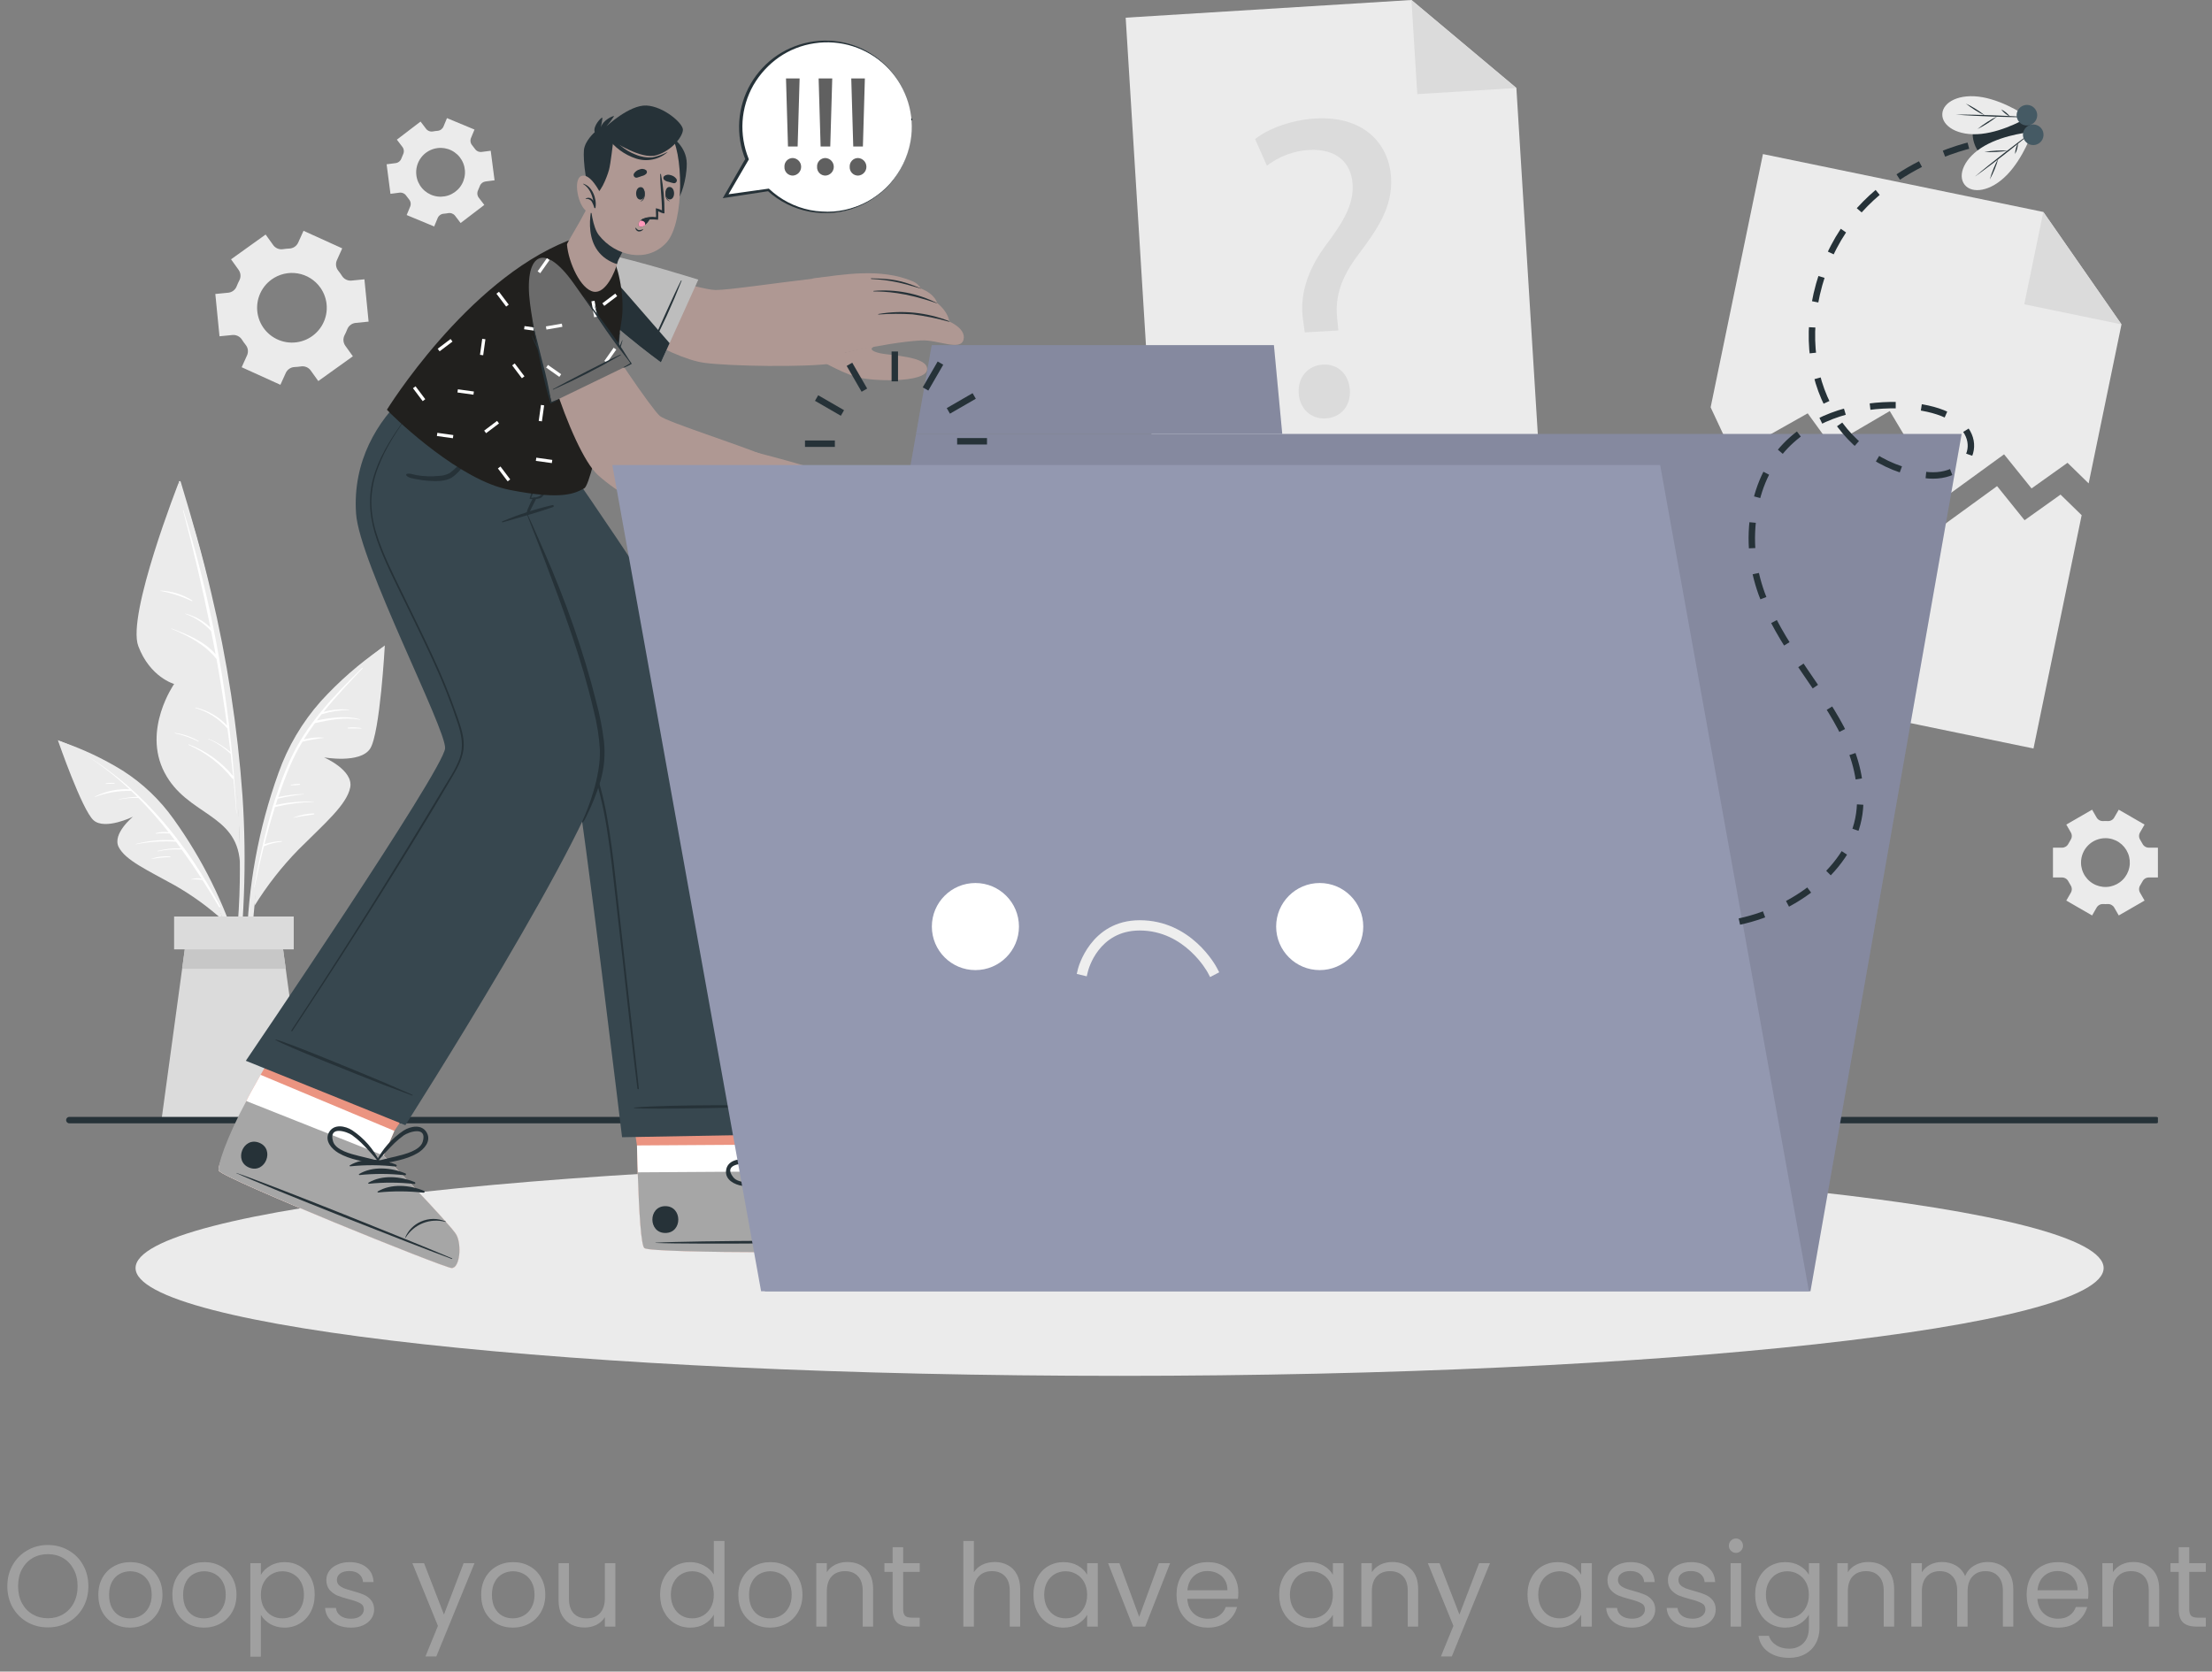 <svg width="344" height="260" viewBox="0 0 344 260" fill="none" xmlns="http://www.w3.org/2000/svg">
<rect x="0" y="0" width="344" height="260" fill="#808080" stroke="none"/>
<g clip-path="url(#clip0_183_649)">
<path d="M329.925 50.455L324.817 75.189L321.532 71.983L315.937 75.971L311.664 70.666L302.076 77.634L293.887 63.934L284.749 69.288L281.126 64.291L269.523 70.828L266.031 63.357L274.164 23.964L317.767 32.967L329.925 50.455Z" fill="#EBEBEB"/>
<path d="M317.768 32.964L329.925 50.452L314.803 47.329L317.768 32.964Z" fill="#DBDBDB"/>
<path d="M323.73 80.132L316.24 116.421L257.51 104.298L264.944 68.298L268.436 75.77L280.039 69.232L283.662 74.229L292.801 68.882L300.989 82.581L310.577 75.611L314.851 80.917L320.445 76.929L323.73 80.132Z" fill="#EBEBEB"/>
<path d="M239.669 75.88L179.815 79.584L175.061 2.75L219.502 0L235.82 13.687L239.669 75.88Z" fill="#EBEBEB"/>
<path d="M219.502 0L235.821 13.687L220.408 14.64L219.502 0Z" fill="#DBDBDB"/>
<path d="M202.91 51.697L202.679 49.964C202.075 46.371 203.059 42.354 206.18 38.151C208.994 34.434 210.521 31.73 210.353 28.718C210.162 25.302 207.892 23.148 203.671 23.317C201.258 23.443 198.941 24.299 197.026 25.772L195.184 21.644C197.303 19.914 201.058 18.63 204.606 18.431C212.304 18 216.051 22.558 216.336 27.645C216.591 32.197 214.231 35.619 211.232 39.615C208.482 43.261 207.575 46.266 207.967 49.669L208.132 51.405L202.91 51.697ZM201.963 61.15C201.824 58.674 203.4 56.84 205.743 56.709C208.086 56.577 209.79 58.228 209.928 60.705C210.059 63.047 208.621 64.941 206.145 65.081C203.802 65.209 202.094 63.491 201.963 61.149V61.15Z" fill="#DBDBDB"/>
<path d="M53.222 38.629L47.202 35.899L46.367 37.744C46.245 38.008 46.052 38.234 45.81 38.396C45.567 38.557 45.285 38.648 44.994 38.659C44.664 38.673 44.335 38.705 44.009 38.755C43.722 38.801 43.428 38.767 43.16 38.655C42.891 38.544 42.659 38.361 42.489 38.125L41.309 36.48L35.931 40.333L37.11 41.979C37.278 42.216 37.377 42.495 37.396 42.785C37.415 43.075 37.353 43.364 37.217 43.621C37.065 43.914 36.928 44.215 36.809 44.522C36.705 44.795 36.528 45.033 36.298 45.21C36.067 45.388 35.791 45.498 35.502 45.528L33.486 45.726L34.136 52.307L36.157 52.106C36.448 52.08 36.739 52.136 37 52.266C37.261 52.396 37.48 52.596 37.634 52.843C37.721 52.98 37.812 53.114 37.907 53.247C38.002 53.379 38.1 53.509 38.2 53.635C38.385 53.859 38.503 54.129 38.542 54.416C38.582 54.704 38.541 54.996 38.425 55.262L37.584 57.12L43.606 59.851L44.445 58.003C44.567 57.738 44.76 57.513 45.003 57.351C45.245 57.19 45.528 57.099 45.819 57.09C46.148 57.075 46.475 57.044 46.8 56.995C47.087 56.949 47.38 56.983 47.649 57.095C47.917 57.206 48.149 57.389 48.319 57.624L49.499 59.27L54.877 55.418L53.697 53.771C53.53 53.534 53.431 53.255 53.412 52.966C53.393 52.676 53.455 52.387 53.59 52.13C53.742 51.838 53.877 51.538 53.996 51.232C54.099 50.959 54.276 50.721 54.507 50.543C54.738 50.365 55.013 50.255 55.303 50.225L57.323 50.025L56.673 43.443L54.653 43.643C54.363 43.668 54.073 43.613 53.813 43.483C53.553 43.353 53.335 43.154 53.182 42.907C53.093 42.77 53.002 42.635 52.906 42.501C52.81 42.367 52.712 42.237 52.612 42.112C52.427 41.887 52.308 41.615 52.269 41.327C52.229 41.038 52.27 40.744 52.388 40.477L53.222 38.629ZM49.807 44.718C50.43 45.589 50.782 46.626 50.816 47.697C50.85 48.767 50.567 49.825 50 50.734C49.434 51.644 48.611 52.365 47.635 52.807C46.658 53.248 45.573 53.391 44.516 53.215C43.459 53.04 42.477 52.556 41.696 51.823C40.914 51.09 40.367 50.142 40.125 49.098C39.882 48.055 39.954 46.962 40.332 45.96C40.71 44.957 41.377 44.089 42.248 43.466C42.826 43.051 43.481 42.755 44.173 42.593C44.866 42.432 45.584 42.409 46.286 42.525C46.988 42.641 47.66 42.895 48.264 43.271C48.868 43.647 49.392 44.139 49.806 44.718H49.807Z" fill="#EBEBEB"/>
<path d="M325.354 125.94L321.341 128.256L322.05 129.483C322.152 129.661 322.202 129.862 322.195 130.066C322.188 130.27 322.124 130.468 322.011 130.638C321.885 130.832 321.769 131.033 321.665 131.239C321.574 131.421 321.434 131.574 321.261 131.682C321.088 131.789 320.889 131.847 320.686 131.848H319.268V136.483H320.686C320.889 136.484 321.088 136.542 321.261 136.649C321.434 136.756 321.574 136.91 321.665 137.092C321.769 137.298 321.885 137.498 322.011 137.692C322.124 137.862 322.188 138.06 322.195 138.264C322.202 138.468 322.152 138.67 322.05 138.847L321.341 140.075L325.354 142.39L326.064 141.156C326.168 140.981 326.319 140.837 326.499 140.742C326.68 140.647 326.883 140.603 327.087 140.617C327.2 140.623 327.314 140.626 327.428 140.625C327.541 140.625 327.656 140.625 327.768 140.617C327.971 140.603 328.173 140.646 328.353 140.741C328.533 140.836 328.683 140.978 328.787 141.153L329.501 142.39L333.514 140.075L332.804 138.843C332.703 138.666 332.653 138.464 332.661 138.26C332.668 138.056 332.731 137.858 332.845 137.688C332.97 137.495 333.086 137.296 333.191 137.091C333.282 136.909 333.421 136.756 333.594 136.648C333.767 136.541 333.966 136.483 334.169 136.482H335.588V131.847H334.168C333.965 131.846 333.766 131.789 333.593 131.681C333.42 131.574 333.281 131.421 333.189 131.239C333.085 131.034 332.97 130.835 332.844 130.642C332.73 130.472 332.667 130.274 332.659 130.07C332.652 129.866 332.702 129.664 332.803 129.487L333.513 128.255L329.5 125.939L328.789 127.171C328.686 127.347 328.535 127.49 328.356 127.584C328.176 127.679 327.973 127.722 327.77 127.709C327.657 127.703 327.542 127.7 327.427 127.7C327.311 127.7 327.199 127.703 327.086 127.709C326.882 127.722 326.679 127.679 326.498 127.584C326.317 127.489 326.167 127.346 326.063 127.17L325.354 125.94ZM327.428 130.37C328.178 130.37 328.912 130.593 329.536 131.011C330.16 131.428 330.646 132.021 330.933 132.715C331.219 133.408 331.294 134.171 331.147 134.907C331.001 135.643 330.639 136.319 330.108 136.85C329.577 137.38 328.9 137.741 328.164 137.888C327.428 138.034 326.665 137.958 325.972 137.671C325.278 137.383 324.686 136.896 324.269 136.272C323.852 135.648 323.63 134.914 323.631 134.163C323.63 133.665 323.729 133.171 323.92 132.711C324.11 132.25 324.39 131.832 324.743 131.48C325.095 131.127 325.514 130.848 325.975 130.658C326.436 130.467 326.929 130.37 327.428 130.37V130.37Z" fill="#EBEBEB"/>
<path d="M65.401 18.908L61.718 21.722L62.58 22.849C62.703 23.012 62.779 23.205 62.798 23.408C62.818 23.611 62.78 23.816 62.691 23.999C62.59 24.208 62.501 24.421 62.424 24.64C62.357 24.832 62.239 25.002 62.081 25.131C61.924 25.26 61.733 25.343 61.532 25.37L60.125 25.553L60.723 30.149L62.13 29.966C62.332 29.941 62.537 29.973 62.723 30.058C62.908 30.142 63.066 30.277 63.179 30.446C63.31 30.637 63.45 30.821 63.6 30.997C63.734 31.151 63.823 31.339 63.856 31.54C63.889 31.741 63.866 31.948 63.788 32.137L63.243 33.447L67.521 35.225L68.067 33.909C68.147 33.722 68.278 33.56 68.445 33.442C68.611 33.325 68.807 33.256 69.011 33.243C69.123 33.234 69.237 33.222 69.35 33.207C69.464 33.192 69.576 33.174 69.687 33.154C69.886 33.114 70.093 33.131 70.283 33.201C70.473 33.272 70.641 33.394 70.766 33.554L71.634 34.688L75.317 31.874L74.453 30.744C74.33 30.581 74.255 30.387 74.237 30.184C74.218 29.981 74.256 29.777 74.346 29.594C74.447 29.386 74.536 29.174 74.613 28.957C74.68 28.765 74.799 28.595 74.957 28.466C75.114 28.337 75.304 28.255 75.505 28.227L76.912 28.044L76.314 23.448L74.907 23.631C74.705 23.656 74.501 23.625 74.315 23.541C74.13 23.457 73.972 23.323 73.858 23.154C73.728 22.964 73.588 22.782 73.438 22.607C73.303 22.453 73.213 22.265 73.18 22.063C73.146 21.861 73.168 21.654 73.246 21.465L73.791 20.151L69.513 18.373L68.967 19.686C68.886 19.873 68.756 20.034 68.59 20.152C68.424 20.269 68.228 20.338 68.025 20.351C67.912 20.36 67.798 20.372 67.684 20.387C67.57 20.402 67.458 20.419 67.346 20.44C67.146 20.48 66.939 20.463 66.747 20.392C66.556 20.321 66.388 20.198 66.263 20.038L65.401 18.908ZM68.028 23.034C68.773 22.937 69.529 23.063 70.202 23.397C70.875 23.73 71.433 24.255 71.808 24.906C72.182 25.557 72.354 26.304 72.304 27.053C72.253 27.802 71.982 28.52 71.523 29.114C71.065 29.709 70.441 30.154 69.73 30.394C69.018 30.634 68.252 30.658 67.527 30.462C66.802 30.266 66.152 29.86 65.658 29.295C65.164 28.729 64.849 28.03 64.753 27.286C64.688 26.791 64.722 26.289 64.852 25.807C64.982 25.326 65.205 24.875 65.51 24.48C65.814 24.085 66.193 23.754 66.626 23.506C67.058 23.258 67.535 23.097 68.03 23.034H68.028Z" fill="#EBEBEB"/>
<path d="M37.926 139.32C38.129 134.155 38.058 128.982 37.713 123.824C36.95 113.187 35.325 102.629 32.856 92.255C31.503 86.412 29.836 80.669 28.099 74.931C28.046 74.759 27.77 74.807 27.818 74.988C33.189 95.212 37.596 116.082 37.292 137.11C37.207 142.994 36.526 148.773 35.968 154.619C35.953 154.776 36.21 154.838 36.246 154.677C37.358 149.672 37.718 144.429 37.926 139.32Z" fill="#EBEBEB"/>
<path d="M27.821 74.988C27.821 74.988 19.685 95.642 21.506 100.495C23.328 105.348 27.082 106.385 27.082 106.385C27.082 106.385 22.104 113.493 25.583 120.159C29.062 126.826 36.791 126.51 37.305 134.069C37.306 134.069 37.737 102.464 27.821 74.988Z" fill="#EBEBEB"/>
<path d="M36.421 121.019C36.431 120.984 36.428 120.946 36.413 120.912C35.344 106.811 32.697 92.875 28.522 79.364C28.51 79.324 28.444 79.337 28.456 79.378C30.067 85.42 31.491 91.494 32.725 97.601C31.633 96.565 30.297 95.82 28.841 95.435C28.836 95.433 28.83 95.433 28.825 95.436C28.819 95.438 28.815 95.443 28.813 95.448C28.811 95.454 28.811 95.46 28.814 95.465C28.817 95.47 28.821 95.475 28.826 95.477C30.357 96.039 31.731 96.958 32.837 98.156C33.075 99.353 33.306 100.551 33.531 101.75C31.712 99.718 29.19 98.707 26.667 97.751C26.661 97.75 26.654 97.751 26.649 97.755C26.643 97.758 26.639 97.763 26.637 97.77C26.634 97.776 26.634 97.782 26.636 97.789C26.638 97.795 26.642 97.8 26.648 97.804C29.275 98.874 31.893 100.253 33.673 102.517C34.294 105.944 34.839 109.383 35.308 112.834C33.993 111.457 32.308 110.491 30.455 110.053C30.399 110.039 30.367 110.123 30.425 110.14C32.336 110.691 34.046 111.786 35.346 113.292C35.355 113.301 35.365 113.308 35.376 113.315C35.539 114.528 35.692 115.743 35.836 116.96C34.819 116.1 33.671 115.407 32.435 114.909C32.402 114.895 32.382 114.947 32.417 114.962C33.676 115.508 34.829 116.271 35.823 117.216C35.837 117.23 35.852 117.228 35.867 117.234C36.002 118.391 36.137 119.547 36.254 120.706C34.421 118.492 32.042 116.793 29.353 115.779C29.299 115.758 29.272 115.84 29.323 115.862C31.98 117.032 34.313 118.828 36.125 121.095C36.144 121.121 36.171 121.141 36.202 121.15C36.233 121.16 36.266 121.159 36.296 121.149C36.472 122.926 36.627 124.706 36.76 126.489C36.76 126.513 36.802 126.516 36.8 126.489C36.696 124.667 36.57 122.844 36.421 121.019Z" fill="white"/>
<path d="M29.884 93.382C28.411 92.466 26.728 91.941 24.995 91.859C24.954 91.855 24.951 91.912 24.991 91.921C26.664 92.232 28.29 92.763 29.825 93.499C29.894 93.529 29.945 93.424 29.884 93.382Z" fill="white"/>
<path d="M30.871 115.248C29.739 114.601 28.493 114.175 27.202 113.993C27.157 113.986 27.153 114.055 27.197 114.063C28.46 114.315 29.682 114.744 30.826 115.336C30.878 115.36 30.919 115.277 30.871 115.248Z" fill="white"/>
<path d="M59.316 100.832C55.876 103.211 52.716 105.973 49.898 109.065C46.993 112.336 44.75 116.14 43.293 120.265C40.202 128.868 38.54 137.918 38.373 147.057C38.269 152.118 38.756 157.174 39.824 162.122C39.831 162.16 39.852 162.193 39.884 162.214C39.915 162.235 39.954 162.243 39.991 162.236C40.028 162.229 40.061 162.208 40.083 162.176C40.104 162.145 40.112 162.106 40.105 162.069C38.778 153.337 38.828 144.451 40.253 135.734C41.652 127.19 43.846 117.895 49.278 110.952C52.235 107.171 55.922 104.197 59.567 101.122C59.758 100.956 59.513 100.693 59.316 100.832Z" fill="#EBEBEB"/>
<path d="M39.57 140.903C41.529 137.734 43.831 134.791 46.435 132.128C50.506 128.058 53.934 125.166 54.463 122.474C54.992 119.783 50.386 117.801 50.386 117.801C50.386 117.801 56.019 118.812 57.56 116.448C59.101 114.085 59.845 100.392 59.845 100.392C59.845 100.392 49.598 107.709 44.823 117.965C40.047 128.221 39.57 140.903 39.57 140.903Z" fill="#EBEBEB"/>
<path d="M56.3 103.902C51.988 108.137 47.648 112.65 45.109 118.214C44.242 120.136 43.486 122.106 42.846 124.115C42.846 124.118 42.846 124.121 42.842 124.124C42.712 124.529 42.579 124.933 42.456 125.34C42.444 125.36 42.436 125.383 42.435 125.406C41.229 129.565 40.258 133.788 39.524 138.055C39.519 138.082 39.56 138.096 39.566 138.068C40.007 135.934 40.494 133.775 41.038 131.624C41.059 131.624 41.08 131.62 41.099 131.612C41.955 131.246 42.862 131.016 43.789 130.929C43.85 130.924 43.845 130.817 43.783 130.822C42.878 130.864 41.984 131.027 41.123 131.307C41.619 129.369 42.159 127.434 42.766 125.528C44.757 125.046 46.795 124.78 48.843 124.733C48.864 124.733 48.868 124.702 48.846 124.701C46.84 124.608 44.831 124.778 42.869 125.208C42.976 124.881 43.083 124.556 43.194 124.23C44.526 123.912 45.877 123.683 47.238 123.545C47.263 123.542 47.261 123.501 47.238 123.501C45.906 123.526 44.579 123.687 43.278 123.981C43.836 122.332 44.439 120.706 45.107 119.121C45.661 117.825 46.308 116.57 47.041 115.366C48.121 115.097 49.217 114.901 50.322 114.779C50.354 114.776 50.35 114.726 50.319 114.726C49.287 114.646 48.249 114.749 47.252 115.029C47.791 114.158 48.358 113.306 48.964 112.479C51.262 111.971 53.592 111.498 55.942 111.94C55.983 111.947 55.995 111.879 55.957 111.868C53.72 111.281 51.498 111.62 49.272 112.06C49.515 111.737 49.763 111.419 50.014 111.099C51.406 110.67 52.852 110.443 54.308 110.425C54.314 110.424 54.319 110.422 54.324 110.418C54.328 110.414 54.33 110.409 54.331 110.403C54.331 110.397 54.33 110.391 54.326 110.386C54.323 110.382 54.318 110.378 54.312 110.377C52.967 110.254 51.611 110.374 50.309 110.733C52.21 108.372 54.308 106.155 56.383 103.963C56.477 103.861 56.402 103.802 56.3 103.902Z" fill="white"/>
<path d="M56.185 113.236C55.511 113.138 54.828 113.114 54.148 113.165C54.131 113.168 54.116 113.178 54.105 113.192C54.094 113.206 54.089 113.223 54.09 113.24C54.091 113.258 54.098 113.274 54.11 113.287C54.122 113.3 54.138 113.308 54.155 113.31C54.83 113.33 55.504 113.279 56.179 113.316C56.189 113.316 56.199 113.312 56.206 113.305C56.214 113.299 56.219 113.289 56.219 113.279C56.22 113.269 56.217 113.259 56.211 113.251C56.205 113.243 56.196 113.237 56.185 113.236Z" fill="white"/>
<path d="M48.808 126.52C47.726 126.545 46.657 126.76 45.65 127.154C45.625 127.163 45.639 127.208 45.665 127.199C46.708 126.951 47.763 126.85 48.813 126.676C48.832 126.672 48.848 126.662 48.86 126.648C48.872 126.633 48.878 126.615 48.877 126.596C48.877 126.577 48.869 126.559 48.857 126.545C48.844 126.532 48.827 126.523 48.808 126.52Z" fill="white"/>
<path d="M46.597 121.931C46.148 121.926 45.699 121.966 45.257 122.052C45.247 122.054 45.239 122.059 45.233 122.067C45.227 122.074 45.224 122.084 45.225 122.094C45.225 122.103 45.229 122.112 45.236 122.119C45.242 122.126 45.252 122.131 45.261 122.132C45.71 122.156 46.16 122.135 46.604 122.069C46.621 122.066 46.636 122.056 46.646 122.043C46.656 122.03 46.662 122.013 46.661 121.997C46.66 121.98 46.653 121.964 46.642 121.952C46.63 121.94 46.614 121.932 46.597 121.931Z" fill="white"/>
<path d="M9.529 115.362C12.863 116.492 16.058 117.996 19.053 119.845C22.161 121.821 24.856 124.381 26.988 127.384C31.478 133.63 34.914 140.569 37.162 147.926C38.416 151.998 39.191 156.203 39.47 160.454C39.472 160.486 39.462 160.517 39.442 160.54C39.421 160.564 39.392 160.579 39.361 160.582C39.33 160.585 39.298 160.576 39.274 160.556C39.249 160.536 39.234 160.507 39.23 160.476C38.286 153.103 36.192 145.923 33.024 139.198C29.917 132.607 25.992 125.592 19.992 121.228C16.725 118.852 13.054 117.297 9.393 115.651C9.202 115.567 9.338 115.296 9.529 115.362Z" fill="#EBEBEB"/>
<path d="M34.772 143.225C32.454 141.114 29.911 139.266 27.188 137.712C22.953 135.36 19.511 133.812 18.46 131.756C17.41 129.7 20.68 127.031 20.68 127.031C20.68 127.031 16.357 129.152 14.561 127.595C12.765 126.038 9 115.129 9 115.129C9 115.129 18.984 118.682 25.219 125.878C31.453 133.074 34.772 143.225 34.772 143.225Z" fill="#EBEBEB"/>
<path d="M34.252 140.977C29.258 131.604 22.595 123.125 13.464 117.528C13.463 117.528 13.463 117.528 13.462 117.528C13.461 117.528 13.46 117.529 13.46 117.529C13.459 117.53 13.459 117.531 13.459 117.532C13.459 117.533 13.459 117.533 13.46 117.534C15.844 119.067 18.081 120.818 20.143 122.764C18.285 122.664 16.433 123.054 14.775 123.897C14.771 123.899 14.768 123.902 14.765 123.905C14.762 123.908 14.76 123.911 14.759 123.915C14.758 123.919 14.757 123.923 14.757 123.927C14.758 123.931 14.759 123.935 14.761 123.939C14.762 123.943 14.765 123.946 14.768 123.949C14.771 123.951 14.774 123.953 14.778 123.955C14.782 123.956 14.786 123.957 14.79 123.956C14.794 123.956 14.798 123.955 14.802 123.953C16.566 123.291 18.441 122.974 20.325 123.02C20.348 123.019 20.37 123.01 20.388 122.996C20.712 123.304 21.032 123.616 21.348 123.931C20.383 123.977 19.423 124.104 18.48 124.312C18.475 124.314 18.471 124.317 18.468 124.321C18.466 124.325 18.465 124.33 18.466 124.335C18.467 124.34 18.47 124.345 18.474 124.348C18.478 124.351 18.483 124.352 18.488 124.351C19.486 124.163 20.502 124.08 21.518 124.102C23.188 125.793 24.76 127.578 26.227 129.448C25.556 129.354 24.872 129.404 24.222 129.594C24.212 129.596 24.203 129.602 24.197 129.61C24.191 129.619 24.189 129.629 24.191 129.639C24.193 129.649 24.199 129.658 24.207 129.664C24.216 129.669 24.226 129.672 24.236 129.67C24.947 129.589 25.664 129.579 26.377 129.64C26.651 129.988 26.927 130.334 27.195 130.686C25.157 130.561 23.111 130.76 21.135 131.273C21.132 131.274 21.129 131.275 21.126 131.277C21.124 131.279 21.122 131.281 21.12 131.283C21.118 131.286 21.117 131.289 21.116 131.292C21.116 131.295 21.116 131.298 21.116 131.301C21.117 131.304 21.118 131.307 21.12 131.31C21.121 131.312 21.124 131.315 21.126 131.316C21.129 131.318 21.132 131.319 21.135 131.32C21.138 131.32 21.141 131.321 21.144 131.32C23.193 130.92 25.285 130.784 27.368 130.916C27.622 131.254 27.864 131.601 28.115 131.943C26.899 131.913 25.685 132.052 24.508 132.356C24.462 132.367 24.475 132.439 24.522 132.428C25.748 132.161 27.005 132.064 28.258 132.137C29.332 133.617 30.36 135.129 31.349 136.661C30.822 136.566 30.279 136.599 29.766 136.756C29.761 136.758 29.756 136.761 29.754 136.766C29.751 136.771 29.75 136.776 29.751 136.782C29.752 136.787 29.755 136.792 29.759 136.795C29.764 136.799 29.769 136.8 29.775 136.8C30.347 136.755 30.922 136.782 31.488 136.88C32.377 138.265 33.235 139.661 34.06 141.069C34.126 141.19 34.318 141.101 34.252 140.977Z" fill="white"/>
<path d="M26.484 133.202C25.503 133.135 24.519 133.256 23.583 133.557C23.557 133.566 23.563 133.606 23.591 133.6C24.545 133.44 25.507 133.341 26.473 133.305C26.485 133.303 26.495 133.297 26.504 133.289C26.512 133.28 26.517 133.269 26.518 133.258C26.519 133.246 26.516 133.234 26.51 133.224C26.504 133.214 26.495 133.206 26.484 133.202Z" fill="white"/>
<path d="M17.774 121.78C17.327 121.745 16.877 121.771 16.437 121.857C16.383 121.865 16.401 121.942 16.452 121.936C16.892 121.89 17.325 121.906 17.766 121.893C17.78 121.893 17.794 121.888 17.805 121.878C17.816 121.868 17.822 121.855 17.823 121.84C17.825 121.826 17.82 121.812 17.811 121.8C17.802 121.789 17.789 121.782 17.774 121.78Z" fill="white"/>
<path d="M47.649 174.222H25.111L28.325 150.682L29.146 144.646H43.614L44.435 150.682L47.649 174.222Z" fill="#DBDBDB"/>
<path d="M44.434 150.682H28.324L29.146 144.647H43.613L44.434 150.682Z" fill="#C7C7C7"/>
<path d="M45.682 142.553H27.076V147.665H45.682V142.553Z" fill="#DBDBDB"/>
<path d="M10.785 174.222H335.309" stroke="#263238" stroke-linecap="round" stroke-linejoin="round"/>
<path d="M174.114 214C258.631 214 327.146 206.493 327.146 197.232C327.146 187.971 258.631 180.463 174.114 180.463C89.597 180.463 21.082 187.971 21.082 197.232C21.082 206.493 89.597 214 174.114 214Z" fill="#EBEBEB"/>
<path d="M138.49 194.452C137.246 194.874 101.589 194.999 100.225 194.145C99.706 193.824 99.385 188.631 99.175 182.346C99.129 180.989 99.091 179.588 99.059 178.164L96.168 159.145L120.005 158.992L122.255 178.015L122.164 182.199C122.164 182.199 135.838 188.257 137.232 189.355C138.626 190.453 139.735 194.032 138.49 194.452Z" fill="#EB9481"/>
<path d="M138.489 194.453C137.245 194.874 101.588 194.999 100.224 194.145C99.594 193.75 99.25 186.168 99.059 178.164L122.254 178.015L122.163 182.199C122.163 182.199 135.837 188.257 137.231 189.355C138.625 190.453 139.734 194.032 138.489 194.453Z" fill="white"/>
<path d="M138.489 194.453C137.245 194.874 101.588 194.999 100.224 194.145C99.705 193.824 99.384 188.631 99.174 182.346L122.163 182.199C122.163 182.199 135.837 188.257 137.231 189.355C138.625 190.453 139.734 194.033 138.489 194.453Z" fill="#A6A6A6"/>
<path d="M137.973 193.028C131.996 192.903 107.873 192.959 101.954 193.289C101.906 193.289 101.906 193.325 101.954 193.327C107.878 193.581 131.998 193.327 137.973 193.126C138.1 193.122 138.099 193.031 137.973 193.028Z" fill="#263238"/>
<path d="M134.934 188.08C134.269 188.065 133.609 188.188 132.994 188.442C132.38 188.695 131.825 189.074 131.364 189.553C130.528 190.408 130.053 191.553 130.039 192.749C130.039 192.784 130.106 192.785 130.111 192.749C130.31 191.565 130.888 190.477 131.757 189.649C132.627 188.82 133.742 188.297 134.935 188.156C134.945 188.156 134.954 188.152 134.961 188.145C134.968 188.138 134.972 188.128 134.972 188.118C134.972 188.108 134.968 188.098 134.961 188.091C134.954 188.084 134.944 188.08 134.934 188.08Z" fill="#263238"/>
<path d="M124.485 182.785C122.093 182.76 119.322 183.615 117.842 185.577C117.785 185.652 117.896 185.733 117.964 185.696C120.053 184.593 122.254 183.716 124.529 183.081C124.564 183.071 124.595 183.049 124.615 183.018C124.635 182.987 124.644 182.95 124.638 182.914C124.633 182.877 124.614 182.844 124.586 182.821C124.558 182.797 124.522 182.784 124.485 182.785Z" fill="#263238"/>
<path d="M126.335 183.499C123.942 183.474 121.172 184.328 119.692 186.29C119.634 186.366 119.745 186.447 119.814 186.41C121.902 185.306 124.103 184.429 126.378 183.795C126.414 183.785 126.445 183.763 126.465 183.732C126.485 183.701 126.493 183.664 126.488 183.628C126.482 183.591 126.464 183.558 126.436 183.534C126.408 183.511 126.372 183.498 126.335 183.499Z" fill="#263238"/>
<path d="M128.185 184.213C125.792 184.187 123.021 185.042 121.541 187.004C121.484 187.08 121.595 187.16 121.664 187.123C123.752 186.02 125.953 185.143 128.228 184.508C128.264 184.499 128.295 184.476 128.315 184.445C128.335 184.415 128.343 184.377 128.338 184.341C128.332 184.305 128.314 184.271 128.286 184.248C128.257 184.224 128.221 184.212 128.185 184.213Z" fill="#263238"/>
<path d="M130.034 184.926C127.641 184.901 124.871 185.755 123.391 187.717C123.333 187.793 123.444 187.874 123.513 187.837C125.602 186.733 127.802 185.856 130.078 185.222C130.113 185.212 130.144 185.19 130.164 185.159C130.184 185.128 130.192 185.091 130.187 185.054C130.182 185.018 130.163 184.985 130.135 184.961C130.107 184.938 130.071 184.925 130.034 184.926Z" fill="#263238"/>
<path d="M103.457 187.606C100.772 187.624 100.795 191.795 103.483 191.778C106.172 191.761 106.145 187.589 103.457 187.606Z" fill="#263238"/>
<path d="M127.049 176.392C125.834 175.392 124.312 176.379 123.569 177.424C122.327 179.242 121.584 181.354 121.416 183.55C121.415 183.559 121.417 183.569 121.42 183.579C121.424 183.588 121.43 183.596 121.437 183.603C121.444 183.609 121.453 183.614 121.462 183.617C121.472 183.619 121.482 183.62 121.492 183.618C121.501 183.663 121.521 183.705 121.55 183.741C121.579 183.776 121.616 183.804 121.658 183.823C121.7 183.842 121.746 183.85 121.792 183.848C121.838 183.846 121.882 183.832 121.922 183.81C123.622 182.625 125.585 181.568 126.87 179.9C127.62 178.925 128.197 177.338 127.049 176.392ZM124.131 181.487C123.31 182.09 122.463 182.649 121.664 183.282C122.049 182.077 122.494 180.892 122.999 179.732C123.251 179.174 123.541 178.634 123.867 178.115C124.384 177.323 126.725 175.315 126.973 177.917C127.11 179.352 125.111 180.769 124.131 181.487Z" fill="#263238"/>
<path d="M115.474 184.458C117.556 184.77 119.705 184.169 121.751 183.845C121.795 183.834 121.837 183.812 121.871 183.782C121.906 183.752 121.933 183.714 121.951 183.672C121.968 183.629 121.975 183.583 121.971 183.537C121.967 183.492 121.953 183.447 121.928 183.408C121.937 183.403 121.944 183.396 121.949 183.387C121.954 183.379 121.957 183.369 121.958 183.36C121.958 183.35 121.957 183.34 121.953 183.331C121.949 183.322 121.943 183.314 121.935 183.307C120.292 181.842 118.293 180.834 116.137 180.385C114.877 180.147 113.095 180.492 112.914 182.054C112.742 183.532 114.258 184.275 115.474 184.458ZM114.025 183.101C112.399 181.054 115.478 180.878 116.4 181.09C116.995 181.238 117.578 181.427 118.147 181.654C119.315 182.14 120.458 182.685 121.571 183.286C120.557 183.384 119.559 183.568 118.549 183.703C117.345 183.864 114.922 184.23 114.025 183.101Z" fill="#263238"/>
<path d="M61.141 71.23C61.141 71.23 88.823 118.323 89.564 121.629C90.703 126.709 96.741 176.885 96.741 176.885L125.545 176.366C125.545 176.366 120.582 132.127 115.879 117.553C112.492 107.056 88.062 72.238 88.062 72.238L61.141 71.23Z" fill="#37474F"/>
<path d="M122.926 171.951C118.789 171.922 104.131 171.757 98.625 172.272C98.583 172.276 98.584 172.345 98.625 172.351C100.52 172.623 118.792 172.2 122.927 172.067C122.934 172.067 122.942 172.066 122.949 172.063C122.956 172.06 122.962 172.055 122.967 172.05C122.973 172.044 122.977 172.038 122.98 172.031C122.983 172.024 122.984 172.016 122.984 172.009C122.984 172.001 122.982 171.994 122.979 171.987C122.976 171.98 122.972 171.973 122.967 171.968C122.961 171.963 122.955 171.958 122.948 171.956C122.941 171.953 122.933 171.951 122.926 171.951Z" fill="#263238"/>
<path d="M65.865 75.553C67.68 78.398 69.593 81.184 71.448 84.004C73.302 86.825 75.153 89.652 76.977 92.493C80.624 98.172 84.185 103.902 87.662 109.684C89.35 112.347 90.794 115.157 91.978 118.079C93.061 121.012 93.874 124.037 94.407 127.118C94.972 130.209 95.344 133.33 95.695 136.45C96.068 139.773 96.439 143.095 96.807 146.418L99.084 166.814C99.178 167.648 99.267 168.482 99.351 169.317C99.363 169.439 99.144 169.463 99.129 169.341C98.281 162.585 97.578 155.809 96.807 149.045L95.66 138.942C95.304 135.811 94.967 132.676 94.479 129.561C94.031 126.492 93.353 123.46 92.451 120.492C91.454 117.416 90.119 114.46 88.469 111.679C85.131 105.922 81.599 100.264 78.065 94.619C74.501 88.927 70.907 83.252 67.178 77.658C66.718 76.967 66.254 76.281 65.776 75.601C65.739 75.548 65.83 75.499 65.865 75.553Z" fill="#263238"/>
<path d="M70.215 197.23C68.902 197.15 34.992 183.411 34.048 182.109C34.008 182.032 33.989 181.945 33.995 181.858C34.002 180.692 36.349 176.611 38.312 171.256C38.435 170.913 39.31 169.325 40.525 167.181C43.864 161.296 49.772 151.212 49.772 151.212L71.935 160.018L61.327 175.899L59.676 179.741C59.676 179.741 70.078 190.491 70.956 192.029C71.834 193.568 71.524 197.305 70.215 197.23Z" fill="#EB9481"/>
<path d="M70.215 197.23C68.902 197.15 34.992 183.411 34.048 182.109C34.008 182.032 33.989 181.945 33.995 181.858C34.002 180.692 36.349 176.611 38.312 171.256C38.435 170.913 39.31 169.325 40.525 167.181L61.327 175.899L59.676 179.742C59.676 179.742 70.078 190.491 70.956 192.03C71.834 193.569 71.524 197.305 70.215 197.23Z" fill="white"/>
<path d="M70.212 197.228C68.9 197.151 34.991 183.411 34.048 182.108C33.688 181.616 35.204 176.984 38.31 171.257L59.676 179.743C59.676 179.743 70.078 190.489 70.959 192.029C71.839 193.569 71.523 197.304 70.212 197.228Z" fill="#A6A6A6"/>
<path d="M70.268 195.714C64.774 193.355 42.392 184.358 36.781 182.443C36.736 182.428 36.724 182.458 36.767 182.478C42.162 184.936 64.617 193.751 70.23 195.805C70.35 195.847 70.384 195.763 70.268 195.714Z" fill="#263238"/>
<path d="M69.306 189.987C68.696 189.724 68.037 189.59 67.373 189.594C66.708 189.599 66.051 189.741 65.444 190.012C64.349 190.492 63.479 191.375 63.017 192.478C63.005 192.511 63.066 192.536 63.084 192.504C63.713 191.481 64.657 190.69 65.774 190.248C66.891 189.807 68.121 189.74 69.279 190.057C69.288 190.061 69.299 190.06 69.308 190.056C69.317 190.052 69.324 190.045 69.328 190.036C69.331 190.026 69.331 190.016 69.327 190.007C69.323 189.998 69.315 189.991 69.306 189.987Z" fill="#263238"/>
<path d="M61.606 181.159C59.398 180.238 56.509 179.99 54.402 181.254C54.32 181.303 54.39 181.418 54.47 181.411C56.82 181.171 59.188 181.183 61.535 181.447C61.571 181.45 61.607 181.441 61.636 181.42C61.665 181.399 61.686 181.368 61.694 181.333C61.703 181.299 61.699 181.262 61.683 181.23C61.666 181.198 61.639 181.173 61.606 181.159Z" fill="#263238"/>
<path d="M63.052 182.514C60.843 181.594 57.954 181.346 55.847 182.609C55.765 182.658 55.836 182.774 55.916 182.766C58.265 182.526 60.634 182.538 62.981 182.802C63.017 182.806 63.052 182.796 63.082 182.776C63.111 182.755 63.132 182.724 63.141 182.689C63.149 182.654 63.145 182.617 63.129 182.585C63.112 182.553 63.085 182.528 63.052 182.514Z" fill="#263238"/>
<path d="M64.501 183.869C62.292 182.949 59.403 182.701 57.296 183.964C57.214 184.013 57.285 184.129 57.365 184.121C59.714 183.881 62.083 183.893 64.43 184.158C64.466 184.161 64.501 184.151 64.53 184.13C64.559 184.109 64.58 184.079 64.589 184.044C64.597 184.009 64.593 183.973 64.577 183.941C64.561 183.908 64.534 183.883 64.501 183.869Z" fill="#263238"/>
<path d="M65.946 185.226C63.738 184.306 60.849 184.058 58.741 185.322C58.66 185.371 58.73 185.486 58.81 185.478C61.16 185.238 63.528 185.251 65.875 185.515C65.911 185.518 65.947 185.508 65.976 185.488C66.005 185.467 66.026 185.436 66.034 185.401C66.043 185.366 66.039 185.33 66.022 185.298C66.006 185.266 65.979 185.24 65.946 185.226Z" fill="#263238"/>
<path d="M40.305 177.739C37.811 176.748 36.267 180.621 38.765 181.616C41.263 182.611 42.804 178.732 40.305 177.739Z" fill="#263238"/>
<path d="M66.382 176.194C65.631 174.811 63.85 175.155 62.769 175.845C60.936 177.064 59.455 178.744 58.476 180.716C58.471 180.725 58.469 180.735 58.469 180.744C58.469 180.754 58.471 180.764 58.475 180.773C58.479 180.782 58.486 180.79 58.493 180.796C58.501 180.802 58.51 180.806 58.52 180.808C58.504 180.985 58.638 181.194 58.847 181.146C60.867 180.686 63.083 180.445 64.901 179.378C65.962 178.756 67.092 177.502 66.382 176.194ZM61.766 179.823C60.778 180.074 59.785 180.274 58.806 180.561C59.615 179.589 60.473 178.658 61.376 177.772C61.819 177.349 62.291 176.957 62.788 176.598C63.564 176.057 66.488 175.075 65.741 177.579C65.329 178.96 62.945 179.524 61.766 179.823V179.823Z" fill="#263238"/>
<path d="M52.627 179.329C54.442 180.4 56.657 180.649 58.675 181.115C58.885 181.164 59.02 180.955 59.004 180.777C59.014 180.775 59.023 180.771 59.031 180.765C59.039 180.759 59.045 180.752 59.049 180.743C59.053 180.734 59.056 180.724 59.056 180.714C59.055 180.704 59.053 180.695 59.048 180.686C58.075 178.711 56.599 177.027 54.77 175.803C53.691 175.109 51.911 174.76 51.156 176.14C50.442 177.446 51.568 178.703 52.627 179.329ZM51.793 177.527C51.054 175.019 53.974 176.012 54.749 176.555C55.244 176.915 55.715 177.309 56.157 177.732C57.057 178.621 57.912 179.555 58.718 180.529C57.741 180.24 56.748 180.036 55.761 179.782C54.584 179.48 52.2 178.91 51.793 177.527Z" fill="#263238"/>
<path d="M63.039 175.01L38.23 164.993C38.23 164.993 68.99 119.765 69.218 116.398C69.419 113.417 55.909 87.468 55.376 79.906C54.802 71.744 58.732 65.427 63.05 61.508L88.643 72.386C88.643 72.386 85.942 76.709 81.687 79.111C81.687 79.111 94.812 109.104 94.069 118.327C93.319 127.602 63.039 175.01 63.039 175.01Z" fill="#37474F"/>
<path d="M64.142 170.292C60.554 168.749 61.606 169.142 58.001 167.639C56.239 166.904 44.641 162.083 42.875 161.686C42.866 161.686 42.858 161.688 42.85 161.692C42.842 161.697 42.837 161.704 42.833 161.712C42.83 161.72 42.829 161.73 42.831 161.738C42.834 161.747 42.838 161.754 42.845 161.76C44.389 162.705 56.067 167.323 57.845 168.024C61.478 169.456 60.45 169.005 64.099 170.397C64.106 170.4 64.113 170.402 64.121 170.402C64.128 170.401 64.136 170.4 64.142 170.397C64.149 170.394 64.156 170.39 64.161 170.385C64.166 170.379 64.17 170.373 64.173 170.366C64.176 170.359 64.177 170.352 64.177 170.344C64.177 170.337 64.176 170.33 64.173 170.323C64.17 170.316 64.165 170.31 64.16 170.304C64.155 170.299 64.149 170.295 64.142 170.292Z" fill="#263238"/>
<path d="M85.901 78.564C83.236 79.184 80.63 80.03 78.109 81.092C78.089 81.1 78.073 81.115 78.064 81.134C78.055 81.153 78.054 81.175 78.061 81.195C78.068 81.215 78.082 81.232 78.101 81.242C78.12 81.251 78.142 81.253 78.162 81.247C80.777 80.484 83.439 79.77 86.007 78.868C86.048 78.853 86.081 78.824 86.099 78.785C86.117 78.747 86.12 78.703 86.106 78.663C86.091 78.622 86.062 78.59 86.023 78.571C85.985 78.553 85.941 78.55 85.901 78.564Z" fill="#263238"/>
<path d="M82.864 77.511C82.615 77.953 82.396 78.411 82.207 78.882C82.023 79.24 81.909 79.63 81.871 80.032C81.871 80.108 81.978 80.127 82.023 80.08C82.291 79.754 82.507 79.389 82.663 78.997C82.881 78.574 83.108 78.156 83.313 77.728C83.452 77.443 83.02 77.24 82.864 77.511Z" fill="#263238"/>
<path d="M83.173 75.105C83.33 74.711 83.488 74.318 83.653 73.928C83.825 73.524 84.027 73.127 84.164 72.71C84.186 72.644 84.289 72.688 84.263 72.754C84.107 73.148 84.005 73.569 83.879 73.975C83.754 74.38 83.62 74.787 83.486 75.192C83.235 75.945 82.928 76.692 82.605 77.419C83.025 77.441 83.444 77.368 83.832 77.205C84.223 76.957 84.526 76.593 84.699 76.164C84.924 75.723 85.132 75.273 85.365 74.836C85.644 74.363 85.882 73.866 86.074 73.351C86.096 73.285 86.198 73.329 86.174 73.395C85.826 74.49 85.37 75.547 84.811 76.551C84.575 76.942 84.383 77.351 83.95 77.502C83.475 77.635 82.977 77.668 82.489 77.6C82.429 77.617 82.352 77.578 82.373 77.506C82.599 76.692 82.866 75.891 83.173 75.105Z" fill="#263238"/>
<path d="M82.086 80.089C82.993 82.017 83.794 83.939 84.648 85.86C85.479 87.737 86.257 89.636 87.012 91.545C88.539 95.402 89.906 99.33 91.105 103.301C91.699 105.266 92.244 107.244 92.739 109.237C93.278 111.228 93.674 113.256 93.924 115.304C94.144 117.346 93.97 119.412 93.41 121.388C92.823 123.34 92.067 125.237 91.152 127.059C90.595 128.213 90.404 128.057 90.671 127.475C91.435 125.82 93.435 120.811 93.29 116.599C93.169 114.57 92.852 112.558 92.344 110.591C91.875 108.574 91.346 106.573 90.769 104.586C89.632 100.67 88.282 96.832 86.893 93C86.115 90.853 85.279 88.728 84.491 86.585C83.695 84.427 82.875 82.484 81.992 80.128C81.992 80.116 81.994 80.105 82 80.096C82.006 80.086 82.015 80.079 82.025 80.074C82.036 80.07 82.047 80.069 82.058 80.072C82.069 80.075 82.079 80.081 82.086 80.089Z" fill="#263238"/>
<path d="M63.25 73.721C63.694 73.556 64.311 73.827 64.764 73.905C65.921 74.101 67.099 74.14 68.266 74.022C68.85 74.006 69.421 73.855 69.936 73.58C70.78 72.966 71.502 72.199 72.064 71.32C72.742 70.424 73.3 69.444 73.725 68.405C73.748 68.343 73.837 68.385 73.818 68.447C73.631 69.042 73.493 69.642 73.255 70.223C73.024 70.769 72.75 71.295 72.436 71.797C71.921 72.805 71.161 73.668 70.226 74.305C69.197 74.893 67.871 74.858 66.723 74.792C66.059 74.753 65.399 74.665 64.748 74.528C64.278 74.429 63.489 74.354 63.188 73.941C63.175 73.923 63.167 73.903 63.163 73.881C63.159 73.859 63.16 73.837 63.166 73.816C63.171 73.795 63.182 73.775 63.197 73.758C63.211 73.742 63.23 73.729 63.25 73.721Z" fill="#263238"/>
<path d="M45.313 160.264C49.391 154.093 53.394 147.873 57.321 141.605C61.261 135.321 65.135 128.997 68.942 122.632C69.855 121.111 70.909 119.59 71.496 117.906C72.136 116.073 71.772 114.299 71.194 112.507C70.108 109.228 68.837 106.013 67.387 102.878C65.956 99.725 64.416 96.624 62.901 93.51C61.398 90.424 59.798 87.326 58.658 84.081C57.569 80.982 57.155 77.768 57.99 74.554C58.819 71.364 60.613 68.501 62.486 65.828C62.98 65.123 63.484 64.424 63.981 63.72C64.019 63.667 64.1 63.731 64.06 63.785C61.996 66.571 59.983 69.52 58.772 72.792C58.154 74.405 57.808 76.111 57.749 77.838C57.738 79.589 58.011 81.332 58.555 82.997C59.559 86.241 61.143 89.314 62.62 92.362C64.129 95.479 65.679 98.576 67.134 101.718C68.622 104.87 69.944 108.098 71.094 111.389C71.595 112.857 72.154 114.394 72.121 115.968C72.084 117.692 71.261 119.244 70.409 120.697C66.699 127.024 62.848 133.272 58.949 139.483C55.035 145.718 51.048 151.908 46.989 158.052C46.479 158.827 45.966 159.601 45.453 160.375C45.388 160.473 45.25 160.36 45.313 160.264Z" fill="#263238"/>
<path d="M90.064 43.621C92.374 48.691 104.043 55.679 109.509 56.429C113.44 56.97 125.38 57.155 129.475 56.53C134.27 55.798 130.606 42.851 127.771 43.183C119.979 44.094 113.364 45.108 111.283 45.108C108.744 45.108 94.999 40.696 93.343 40.076C89.29 38.557 88.754 40.745 90.064 43.621Z" fill="#AF9893"/>
<path d="M90.136 44.964C93.06 49.291 102.784 56.366 102.784 56.366L104.133 53.377L108.598 43.496C108.598 43.496 99.669 40.679 93.794 39.424C93.103 39.267 92.4 39.167 91.692 39.124C87.939 38.921 87.614 41.241 90.136 44.964Z" fill="#BDBDBD"/>
<path d="M90.136 44.964C93.06 49.291 102.784 56.366 102.784 56.366L104.133 53.377C100.507 49.169 94.911 42.791 91.692 39.124C87.939 38.921 87.614 41.241 90.136 44.964Z" fill="#263238"/>
<path d="M101.029 54.368C101.769 52.554 105.07 45.224 105.889 43.687C105.946 43.58 106.027 43.588 105.982 43.707C104.55 47.355 102.92 50.922 101.101 54.393C101.08 54.437 101.01 54.414 101.029 54.368Z" fill="#263238"/>
<path d="M126.34 43.325C131.082 42.703 136.948 41.64 141.915 43.748C142.473 43.969 142.941 44.37 143.243 44.888C145.484 45.795 145.732 47.125 145.732 47.125C147.563 48.608 147.627 50.007 147.627 50.007C147.627 50.007 150.249 51.099 149.852 52.792C149.413 54.694 145.816 52.788 143.198 52.95C137.199 53.32 128.774 55.524 127.054 55.803L126.34 43.325Z" fill="#AF9893"/>
<path d="M136.638 48.917C138.392 48.788 140.153 48.779 141.909 48.891C143.821 49.132 145.713 49.515 147.568 50.037C147.58 50.04 147.592 50.038 147.602 50.032C147.613 50.027 147.62 50.017 147.624 50.006C147.628 49.995 147.627 49.982 147.622 49.971C147.617 49.961 147.608 49.952 147.597 49.948C144.113 48.581 140.32 48.196 136.633 48.837C136.549 48.852 136.549 48.922 136.638 48.917Z" fill="#263238"/>
<path d="M135.889 45.328C137.614 45.352 140.643 45.413 145.714 47.18C145.731 47.185 145.746 47.159 145.728 47.15C142.69 45.615 139.283 44.955 135.891 45.246C135.783 45.254 135.775 45.327 135.889 45.328Z" fill="#263238"/>
<path d="M135.521 43.392C138.451 43.544 140.28 44.011 143.227 44.897C143.244 44.902 143.257 44.874 143.239 44.867C139.995 43.508 138.664 43.383 135.512 43.291C135.405 43.287 135.407 43.386 135.521 43.392Z" fill="#263238"/>
<path d="M135.997 53.851C135.235 54.209 135.418 54.611 136.876 54.949C138.35 55.294 144.392 55.386 144.179 57.496C143.965 59.606 135.421 59.343 133.036 58.595C130.651 57.846 127.055 55.8 127.055 55.8C128.728 55.518 132.722 54.446 135.997 53.851Z" fill="#AF9893"/>
<path d="M96.408 51.704C96.371 52.616 96.281 53.544 96.153 54.464C96.166 54.431 96.18 54.399 96.192 54.366C96.37 53.885 96.543 53.392 96.758 52.928C96.77 52.904 96.812 52.91 96.808 52.94C96.702 53.449 96.548 53.947 96.345 54.425C96.254 54.652 96.16 54.879 96.061 55.104C95.995 55.514 95.922 55.921 95.839 56.322C95.681 57.085 94.96 60.331 94.796 60.88C94.762 60.996 94.625 60.969 94.633 60.84C94.673 60.243 95.277 56.861 95.4 56.096C95.637 54.611 95.954 53.141 96.351 51.69C96.361 51.657 96.408 51.673 96.408 51.704Z" fill="#263238"/>
<path d="M90.846 75.966C89.422 76.7 87.587 77.838 79.315 76.209C78.798 76.102 78.278 75.977 77.757 75.822C70 73.492 60.697 64.37 60.172 63.727C60.172 63.727 72.492 43.75 88.252 37.469C90.2 36.693 93.425 38.19 95.21 40.053C95.851 40.718 97.231 45.619 96.701 49.591C96.169 53.564 92.28 75.24 90.846 75.966Z" fill="#21201E"/>
<path d="M89.747 49.411L89.4 51.899" stroke="white" stroke-width="0.5" stroke-miterlimit="10"/>
<path d="M84.374 63.015L84.027 65.503" stroke="white" stroke-width="0.5" stroke-miterlimit="10"/>
<path d="M75.241 52.734L74.894 55.222" stroke="white" stroke-width="0.5" stroke-miterlimit="10"/>
<path d="M93.266 62.325L92.92 64.813" stroke="white" stroke-width="0.5" stroke-miterlimit="10"/>
<path d="M81.539 50.969L84.027 51.315" stroke="white" stroke-width="0.5" stroke-miterlimit="10"/>
<path d="M71.174 60.798L73.662 61.144" stroke="white" stroke-width="0.5" stroke-miterlimit="10"/>
<path d="M83.367 71.435L85.855 71.781" stroke="white" stroke-width="0.5" stroke-miterlimit="10"/>
<path d="M67.978 67.571L70.467 67.917" stroke="white" stroke-width="0.5" stroke-miterlimit="10"/>
<path d="M89.668 39.85L92.156 40.196" stroke="white" stroke-width="0.5" stroke-miterlimit="10"/>
<path d="M86.657 43.254L84.652 44.769" stroke="white" stroke-width="0.5" stroke-miterlimit="10"/>
<path d="M70.221 52.928L68.217 54.443" stroke="white" stroke-width="0.5" stroke-miterlimit="10"/>
<path d="M90.738 57.297L88.734 58.812" stroke="white" stroke-width="0.5" stroke-miterlimit="10"/>
<path d="M77.452 65.665L75.447 67.179" stroke="white" stroke-width="0.5" stroke-miterlimit="10"/>
<path d="M95.831 45.863L93.826 47.377" stroke="white" stroke-width="0.5" stroke-miterlimit="10"/>
<path d="M95.552 55.562L94.037 53.558" stroke="white" stroke-width="0.5" stroke-miterlimit="10"/>
<path d="M65.936 62.241L64.422 60.236" stroke="white" stroke-width="0.5" stroke-miterlimit="10"/>
<path d="M91.952 70.192L90.438 68.187" stroke="white" stroke-width="0.5" stroke-miterlimit="10"/>
<path d="M78.915 47.536L77.4 45.531" stroke="white" stroke-width="0.5" stroke-miterlimit="10"/>
<path d="M79.145 74.716L77.631 72.711" stroke="white" stroke-width="0.5" stroke-miterlimit="10"/>
<path d="M81.362 58.682L79.848 56.678" stroke="white" stroke-width="0.5" stroke-miterlimit="10"/>
<path d="M92.313 45.371C90.305 44.998 88.412 40.841 88.174 38.044C88.159 37.853 89.114 36.33 90.188 34.425C90.835 33.266 91.528 31.961 92.074 30.724C92.185 30.47 92.843 31.318 92.843 31.318L94.273 32.412L98.999 36.036C97.873 37.387 96.917 38.871 96.151 40.454C96.078 40.626 96.021 40.805 95.98 40.988C95.973 41.012 95.967 41.041 95.955 41.077C95.686 42.107 94.254 45.731 92.313 45.371Z" fill="#AF9893"/>
<path d="M95.981 40.985C95.974 41.01 95.968 41.038 95.956 41.074C95.676 40.993 95.403 40.889 95.14 40.764C89.968 38.34 92.249 31.41 92.249 31.41L94.274 32.412L99 36.036C97.874 37.387 96.918 38.871 96.152 40.454C96.079 40.625 96.022 40.803 95.981 40.985Z" fill="#263238"/>
<path d="M104.424 21.267C104.424 21.267 106.786 22.767 106.802 25.435C106.817 28.103 105.755 30.712 105.508 30.806C105.262 30.899 104.424 21.267 104.424 21.267Z" fill="#263238"/>
<path d="M92.696 22.651C91.275 25.456 91.347 34.286 93.123 36.561C95.694 39.86 100.648 40.997 103.639 37.735C106.538 34.574 106.241 23.067 104.19 20.924C101.168 17.765 94.795 18.508 92.696 22.651Z" fill="#AF9893"/>
<path d="M100.23 29.726C100.225 29.703 100.184 29.755 100.185 29.779C100.218 30.381 100.154 31.075 99.615 31.287C99.598 31.294 99.6 31.324 99.621 31.321C100.282 31.212 100.357 30.29 100.23 29.726Z" fill="#263238"/>
<path d="M99.678 29.109C98.709 29.056 98.678 31.002 99.576 31.049C100.46 31.096 100.491 29.152 99.678 29.109Z" fill="#263238"/>
<path d="M103.523 29.703C103.528 29.68 103.569 29.733 103.568 29.757C103.54 30.358 103.608 31.052 104.15 31.261C104.167 31.267 104.164 31.297 104.144 31.294C103.481 31.19 103.399 30.268 103.523 29.703Z" fill="#263238"/>
<path d="M104.07 29.083C105.039 29.025 105.084 30.968 104.186 31.021C103.302 31.075 103.257 29.132 104.07 29.083Z" fill="#263238"/>
<path d="M99.07 27.63C99.326 27.559 99.579 27.475 99.826 27.377C100.105 27.326 100.359 27.183 100.548 26.972C100.595 26.895 100.615 26.803 100.604 26.713C100.594 26.623 100.554 26.539 100.49 26.474C100.346 26.364 100.175 26.295 99.994 26.274C99.814 26.252 99.631 26.279 99.465 26.352C99.105 26.448 98.794 26.674 98.593 26.986C98.55 27.06 98.531 27.145 98.536 27.229C98.541 27.314 98.571 27.395 98.621 27.464C98.672 27.532 98.741 27.584 98.821 27.614C98.9 27.643 98.987 27.649 99.07 27.63Z" fill="#263238"/>
<path d="M104.744 28.492C104.484 28.434 104.228 28.363 103.975 28.278C103.694 28.241 103.433 28.113 103.232 27.912C103.182 27.837 103.157 27.747 103.163 27.656C103.169 27.566 103.204 27.48 103.264 27.411C103.402 27.294 103.57 27.216 103.749 27.185C103.927 27.154 104.111 27.172 104.281 27.236C104.646 27.312 104.97 27.521 105.188 27.823C105.234 27.895 105.259 27.978 105.258 28.063C105.257 28.148 105.232 28.232 105.185 28.303C105.138 28.373 105.071 28.429 104.993 28.463C104.915 28.496 104.828 28.506 104.744 28.492Z" fill="#263238"/>
<path d="M98.86 35.428C99.002 35.572 99.143 35.768 99.361 35.79C99.585 35.789 99.806 35.741 100.01 35.649C100.014 35.647 100.019 35.647 100.023 35.648C100.028 35.649 100.032 35.652 100.034 35.655C100.037 35.659 100.039 35.663 100.039 35.667C100.039 35.672 100.038 35.676 100.036 35.68C99.948 35.797 99.83 35.888 99.695 35.943C99.559 35.999 99.411 36.016 99.267 35.995C99.144 35.961 99.035 35.891 98.952 35.795C98.87 35.699 98.817 35.581 98.802 35.455C98.793 35.419 98.839 35.407 98.86 35.428Z" fill="#263238"/>
<path d="M102.356 32.857C102.356 32.857 102.381 33.758 102.336 34.177C101.517 34.091 100.691 34.121 99.881 34.265C99.69 34.306 99.709 34.152 99.929 34.051C100.582 33.752 101.31 33.656 102.018 33.774C102.06 33.662 101.953 32.387 102.018 32.39C102.34 32.455 102.652 32.563 102.945 32.711C102.945 30.833 102.646 28.97 102.675 27.1C102.675 27.086 102.68 27.073 102.69 27.063C102.699 27.052 102.711 27.046 102.725 27.044C102.738 27.042 102.752 27.045 102.764 27.053C102.775 27.06 102.784 27.072 102.787 27.085C103.17 29.072 103.354 31.092 103.335 33.116C103.343 33.353 102.516 32.944 102.356 32.857Z" fill="#263238"/>
<path d="M101.154 33.854C100.939 34.413 100.545 34.883 100.033 35.193C99.226 35.52 98.949 34.79 99.773 34.144C100.198 33.922 100.676 33.822 101.154 33.854Z" fill="#263238"/>
<path d="M100.314 35.029C100.228 35.098 100.133 35.154 100.031 35.194C99.289 35.493 98.996 34.901 99.593 34.303C99.999 34.335 100.442 34.485 100.314 35.029Z" fill="#FF99BA"/>
<path d="M92.286 30.206C93.262 30.505 94.385 27.571 94.702 26.442C94.982 25.448 95.305 22.294 95.352 22.078C95.4 21.863 99.607 24.87 102.066 24.151C104.526 23.432 106.17 21.224 106.204 20.194C106.237 19.164 103.183 16.548 100.541 16.414C97.898 16.28 94.321 19.639 94.321 19.639C94.754 19.148 95.146 18.623 95.495 18.069C95.454 17.95 93.747 18.632 93.432 19.849C93.432 19.849 93.77 18.322 93.641 18.293C93.512 18.265 92.185 19.574 92.484 20.564C92.484 20.564 90.95 21.893 90.808 23.351C90.666 24.808 91.14 29.854 92.286 30.206Z" fill="#263238"/>
<path d="M103.815 23.637C103.087 24.029 102.303 24.309 101.491 24.468C100.586 24.546 99.675 24.399 98.84 24.041C97.995 23.712 97.209 23.247 96.514 22.665C95.898 22.158 95.353 21.547 94.696 21.096C94.532 20.983 94.341 21.22 94.442 21.371C95.54 22.916 97.104 24.068 98.906 24.657C99.742 24.93 100.635 24.982 101.498 24.806C102.36 24.631 103.162 24.234 103.824 23.654C103.833 23.649 103.826 23.631 103.815 23.637Z" fill="#263238"/>
<path d="M93.308 29.944C93.308 29.944 91.794 26.869 90.426 27.368C89.058 27.867 89.9 32.115 91.295 32.893C91.467 33.005 91.659 33.081 91.862 33.117C92.064 33.153 92.271 33.147 92.471 33.1C92.671 33.054 92.859 32.967 93.025 32.846C93.19 32.725 93.33 32.571 93.434 32.395L93.308 29.944Z" fill="#AF9893"/>
<path d="M90.698 28.579C90.693 28.578 90.688 28.579 90.684 28.582C90.68 28.584 90.677 28.588 90.675 28.593C90.673 28.597 90.673 28.602 90.675 28.607C90.677 28.611 90.68 28.615 90.684 28.618C91.656 29.197 92.055 30.243 92.285 31.299C92.241 31.186 92.172 31.084 92.085 31C91.997 30.915 91.892 30.851 91.778 30.811C91.663 30.772 91.541 30.757 91.42 30.769C91.299 30.781 91.182 30.82 91.077 30.881C91.047 30.896 91.067 30.942 91.097 30.941C91.288 30.911 91.484 30.941 91.658 31.027C91.831 31.113 91.974 31.251 92.066 31.421C92.218 31.707 92.339 32.008 92.426 32.32C92.461 32.42 92.636 32.396 92.617 32.284L92.612 32.258C92.841 30.939 92.098 28.931 90.698 28.579Z" fill="#263238"/>
<path d="M83.301 43.669C82.257 49.715 88.785 70.087 92.988 73.892C99.238 79.549 110.794 83.272 114.981 84.482C116.806 85.01 121.855 72.168 120.009 71.322C116.055 69.51 103.769 65.678 102.611 64.694C101.453 63.71 94.392 53.553 91.256 47.695C87.047 39.835 83.829 40.611 83.301 43.669Z" fill="#AF9893"/>
<path d="M116.903 70.192C116.903 70.192 122.352 71.579 125.873 72.656C127.837 73.256 131.113 74.586 132.355 75.687C134.211 77.334 140.926 85.407 139.003 87.077C137.263 88.589 132.375 80.92 132.375 80.92C132.375 80.92 137.992 88.222 135.562 89.658C133.131 91.093 128.761 81.694 128.761 81.694C128.761 81.694 134.365 89.326 131.623 90.409C129.553 91.228 125.115 82.937 125.115 82.937C125.115 82.937 129.885 89.531 127.792 90.463C125.478 91.494 120.902 84.099 120.902 84.099C115.182 85.578 111.853 83.939 109.625 82.496C109.082 82.149 116.903 70.192 116.903 70.192Z" fill="#AF9893"/>
<path d="M130.592 78.27C131.283 79.104 131.988 79.943 132.602 80.836C133.216 81.728 133.8 82.643 134.328 83.589C135.044 84.811 135.617 86.111 136.036 87.464C135.117 85.115 132.968 81.889 132.353 80.996C131.739 80.103 131.172 79.184 130.56 78.292C130.542 78.27 130.576 78.251 130.592 78.27Z" fill="#263238"/>
<path d="M127.328 80.43C128.512 81.368 130.996 84.859 131.953 87.203C131.994 87.301 131.941 87.293 131.883 87.203C131.132 86.046 128.102 81.562 127.3 80.447C127.288 80.43 127.312 80.417 127.328 80.43Z" fill="#263238"/>
<path d="M124.195 81.78C125.671 83.326 126.834 85.142 127.622 87.129C127.662 87.226 127.585 87.211 127.529 87.119C126.423 85.319 125.569 83.9 124.139 81.827C124.116 81.797 124.163 81.748 124.195 81.78Z" fill="#263238"/>
<path d="M89.24 44.114C84.367 37.221 81.455 39.777 82.432 47.258C83.346 54.254 85.798 62.588 85.798 62.588L98.096 56.632C98.096 56.632 92.359 48.525 89.24 44.114Z" fill="#6B6B6B"/>
<path d="M92.219 46.824L92.648 49.299" stroke="white" stroke-width="0.5" stroke-miterlimit="10"/>
<path d="M84.941 51.014L87.417 50.584" stroke="white" stroke-width="0.5" stroke-miterlimit="10"/>
<path d="M85.259 40.297L83.812 42.351" stroke="white" stroke-width="0.5" stroke-miterlimit="10"/>
<path d="M95.636 54.232L94.189 56.286" stroke="white" stroke-width="0.5" stroke-miterlimit="10"/>
<path d="M87.128 58.413L85.074 56.966" stroke="white" stroke-width="0.5" stroke-miterlimit="10"/>
<path d="M90.874 46.188C91.529 47.088 92.209 47.971 92.882 48.856C92.711 48.409 92.562 47.958 92.43 47.495C92.429 47.491 92.43 47.487 92.432 47.483C92.434 47.479 92.438 47.476 92.442 47.475C92.446 47.474 92.45 47.474 92.454 47.476C92.458 47.478 92.461 47.481 92.463 47.485C92.599 47.84 92.751 48.188 92.882 48.544C92.945 48.715 93.009 48.886 93.074 49.056L93.118 49.166C93.643 49.856 94.167 50.548 94.673 51.252C95.276 52.093 95.859 52.947 96.445 53.8C97.05 54.683 97.623 55.717 98.259 56.576C97.881 56.813 97.481 57.012 97.064 57.172C96.955 57.233 96.881 57.127 96.997 57.091C97.104 57.059 98.011 56.502 98.021 56.491C97.434 55.63 96.756 54.836 96.144 53.994C95.531 53.151 94.922 52.321 94.329 51.47C93.129 49.743 92.026 47.948 90.834 46.215C90.823 46.188 90.857 46.166 90.874 46.188Z" fill="#263238"/>
<path d="M82.735 52.206C82.922 52.57 83.123 52.931 83.288 53.305C83.357 53.46 83.424 53.615 83.493 53.769C83.212 52.437 82.936 51.104 82.664 49.77C82.661 49.754 82.685 49.746 82.689 49.762C83.252 51.922 83.821 54.08 84.343 56.25C84.912 58.316 85.375 60.41 85.731 62.524C86.105 62.362 86.491 62.232 86.886 62.134C86.491 62.392 86.065 62.598 85.618 62.747C84.972 60.6 84.438 58.421 84.017 56.219C83.883 55.621 83.759 55.022 83.631 54.423C83.493 54.062 83.325 53.714 83.161 53.364C82.987 52.993 82.847 52.605 82.695 52.225C82.688 52.202 82.724 52.185 82.735 52.206Z" fill="#263238"/>
<path d="M85.994 60.532C87.702 59.568 94.84 55.873 96.437 55.177C96.548 55.128 96.605 55.185 96.497 55.25C93.11 57.22 89.618 59.005 86.037 60.596C85.992 60.617 85.948 60.556 85.994 60.532Z" fill="#263238"/>
<path d="M281.554 200.838H118.949L142.462 67.494H305.066L281.554 200.838Z" fill="#9398B0"/>
<path d="M198.112 53.685H144.896L142.461 67.494H199.409L198.112 53.685Z" fill="#9398B0"/>
<g opacity="0.1">
<path d="M281.554 200.838H118.949L142.462 67.494H305.066L281.554 200.838Z" fill="black"/>
<path d="M198.112 53.685H144.896L142.461 67.494H199.409L198.112 53.685Z" fill="black"/>
</g>
<path d="M139.154 59.318V54.674" stroke="#263238" stroke-miterlimit="10"/>
<path d="M134.426 60.685L132.104 56.663" stroke="#263238" stroke-miterlimit="10"/>
<path d="M131.014 64.234L126.992 61.912" stroke="#263238" stroke-miterlimit="10"/>
<path d="M129.834 69.013H125.189" stroke="#263238" stroke-miterlimit="10"/>
<path d="M131.202 73.742L127.18 76.064" stroke="#263238" stroke-miterlimit="10"/>
<path d="M134.75 77.154L132.428 81.176" stroke="#263238" stroke-miterlimit="10"/>
<path d="M139.529 78.334V82.978" stroke="#263238" stroke-miterlimit="10"/>
<path d="M144.258 76.966L146.58 80.989" stroke="#263238" stroke-miterlimit="10"/>
<path d="M147.67 73.417L151.692 75.74" stroke="#263238" stroke-miterlimit="10"/>
<path d="M148.85 68.638H153.494" stroke="#263238" stroke-miterlimit="10"/>
<path d="M147.482 63.91L151.505 61.587" stroke="#263238" stroke-miterlimit="10"/>
<path d="M143.934 60.498L146.256 56.476" stroke="#263238" stroke-miterlimit="10"/>
<path d="M281.316 200.838H118.361L95.225 72.335H258.18L281.316 200.838Z" fill="#9398B0"/>
<path d="M151.691 150.89C155.432 150.89 158.464 147.857 158.464 144.117C158.464 140.376 155.432 137.344 151.691 137.344C147.95 137.344 144.918 140.376 144.918 144.117C144.918 147.857 147.95 150.89 151.691 150.89Z" fill="white"/>
<path d="M205.234 150.89C208.975 150.89 212.007 147.857 212.007 144.117C212.007 140.376 208.975 137.344 205.234 137.344C201.493 137.344 198.461 140.376 198.461 144.117C198.461 147.857 201.493 150.89 205.234 150.89Z" fill="white"/>
<path d="M188.191 151.971L187.817 151.262C187.783 151.198 184.284 144.73 177.244 144.73C170.823 144.73 169.258 150.82 169.194 151.081L169.004 151.857L167.451 151.483L167.638 150.707C167.656 150.631 169.546 143.133 177.244 143.133C185.27 143.133 189.077 150.221 189.235 150.522L189.609 151.231L188.191 151.971Z" fill="#EEEEEE"/>
<path d="M270.502 143.339C279.963 141.307 288.51 134.24 289.235 125.807C290.653 109.262 270.502 100.123 272.583 81.005C274.569 62.769 293.697 61.467 301.365 63.988C309.835 66.772 306.933 74.913 299.264 73.862C285.97 72.04 277.614 57.588 283.928 41.193C289.916 25.646 307.25 22.39 307.25 22.39" stroke="#263238" stroke-miterlimit="10" stroke-dasharray="4 4"/>
<path d="M315.711 19.442C314.349 15.226 305.234 16.74 307.012 22.251C308.791 27.762 317.073 23.661 315.711 19.442Z" fill="#263238"/>
<path d="M302.056 17.741C302.124 15.892 304.697 14.468 308.336 15.126C311.974 15.784 315.4 18.234 315.4 18.234C315.4 18.234 311.802 20.435 308.126 20.823C304.45 21.211 301.986 19.6 302.056 17.741Z" fill="#EBEBEB"/>
<path d="M315.399 18.234C313.511 18.247 311.625 18.184 309.738 18.127C307.853 18.046 305.967 17.972 304.084 17.819C305.973 17.805 307.859 17.87 309.745 17.926C311.631 18.005 313.516 18.08 315.399 18.234Z" fill="#263238"/>
<path d="M305.713 16.104C306.25 16.359 306.771 16.646 307.273 16.963C307.779 17.276 308.264 17.62 308.728 17.991C308.191 17.737 307.67 17.45 307.167 17.132C306.662 16.819 306.177 16.475 305.713 16.104Z" fill="#263238"/>
<path d="M310.657 18.058C310.173 18.451 309.667 18.816 309.142 19.151C308.619 19.491 308.078 19.8 307.52 20.078C308.49 19.294 309.542 18.617 310.657 18.058Z" fill="#263238"/>
<path d="M311.207 17.016C311.745 17.279 312.217 17.659 312.587 18.129C312.318 17.999 312.065 17.838 311.834 17.649C311.601 17.463 311.391 17.251 311.207 17.016Z" fill="#263238"/>
<path d="M305.522 28.721C306.659 30.182 309.578 29.831 312.146 27.171C314.713 24.51 316.059 20.519 316.059 20.519C316.059 20.519 311.854 20.84 308.645 22.673C305.436 24.507 304.38 27.253 305.522 28.721Z" fill="#EBEBEB"/>
<path d="M316.058 20.519C314.518 21.613 313.026 22.768 311.529 23.918C310.047 25.086 308.561 26.25 307.123 27.474C308.663 26.38 310.156 25.226 311.652 24.076C313.134 22.907 314.62 21.744 316.058 20.519Z" fill="#263238"/>
<path d="M309.445 27.911C309.731 27.39 309.986 26.853 310.209 26.302C310.435 25.752 310.629 25.19 310.788 24.617C310.501 25.138 310.246 25.675 310.024 26.226C309.798 26.776 309.605 27.338 309.445 27.911Z" fill="#263238"/>
<path d="M312.314 23.434C311.069 23.367 309.819 23.432 308.588 23.631C309.21 23.666 309.834 23.666 310.456 23.631C311.078 23.6 311.699 23.535 312.314 23.434Z" fill="#263238"/>
<path d="M313.369 23.958C313.512 23.696 313.622 23.418 313.7 23.13C313.781 22.843 313.827 22.547 313.838 22.248C313.695 22.51 313.584 22.788 313.507 23.077C313.426 23.364 313.38 23.66 313.369 23.958Z" fill="#263238"/>
<path d="M315.712 19.442C315.411 19.54 315.087 19.546 314.783 19.46C314.478 19.374 314.205 19.199 314 18.958C313.794 18.717 313.665 18.42 313.628 18.105C313.591 17.791 313.649 17.472 313.793 17.19C313.937 16.908 314.162 16.675 314.439 16.521C314.716 16.367 315.032 16.298 315.348 16.324C315.663 16.349 315.965 16.468 316.213 16.665C316.461 16.862 316.645 17.128 316.742 17.429C316.872 17.833 316.837 18.271 316.644 18.649C316.451 19.026 316.116 19.311 315.712 19.442Z" fill="#455A64"/>
<path d="M316.694 22.486C316.393 22.584 316.069 22.59 315.765 22.503C315.46 22.417 315.187 22.242 314.982 22.001C314.776 21.76 314.647 21.463 314.61 21.149C314.574 20.834 314.631 20.515 314.776 20.233C314.92 19.951 315.145 19.719 315.421 19.564C315.698 19.41 316.015 19.341 316.33 19.367C316.646 19.393 316.947 19.512 317.195 19.709C317.444 19.905 317.628 20.171 317.725 20.473C317.855 20.877 317.819 21.315 317.626 21.693C317.433 22.07 317.098 22.355 316.694 22.486Z" fill="#455A64"/>
<path d="M141.724 21.127C141.469 23.578 140.537 25.911 139.033 27.863C137.529 29.816 135.511 31.312 133.206 32.185C130.901 33.058 128.399 33.273 125.978 32.806C123.558 32.339 121.315 31.208 119.5 29.54L112.846 30.517L116.175 24.764C115.412 22.892 115.085 20.869 115.221 18.852C115.356 16.834 115.95 14.873 116.957 13.119C117.964 11.365 119.357 9.864 121.031 8.73C122.706 7.595 124.616 6.857 126.619 6.572C128.621 6.287 130.662 6.462 132.586 7.084C134.51 7.707 136.268 8.759 137.724 10.162C139.18 11.566 140.298 13.283 140.991 15.182C141.684 17.082 141.935 19.115 141.724 21.127Z" fill="white"/>
<path d="M141.725 21.127C141.468 23.579 140.539 25.912 139.041 27.87C138.308 28.857 137.428 29.726 136.432 30.447C135.451 31.19 134.371 31.791 133.222 32.233C132.074 32.683 130.869 32.97 129.641 33.087C129.027 33.142 128.409 33.154 127.793 33.122C127.175 33.107 126.56 33.043 125.952 32.931C123.5 32.48 121.221 31.355 119.371 29.681L119.529 29.73L112.881 30.75L112.4 30.825L112.645 30.398L115.954 24.634L115.938 24.862C115.158 22.955 114.826 20.894 114.968 18.838C115.11 16.783 115.722 14.787 116.757 13.006C117.793 11.231 119.218 9.715 120.923 8.57C122.627 7.441 124.564 6.714 126.589 6.441C128.614 6.168 130.674 6.358 132.616 6.995C134.539 7.647 136.292 8.722 137.745 10.141C139.197 11.552 140.309 13.273 140.998 15.176C141.687 17.079 141.936 19.114 141.725 21.127ZM141.725 21.127C141.938 19.123 141.688 17.098 140.994 15.207C140.301 13.315 139.182 11.609 137.725 10.218C136.268 8.827 134.51 7.789 132.589 7.185C130.667 6.58 128.632 6.425 126.641 6.732C124.668 7.026 122.789 7.769 121.147 8.902C119.521 10.043 118.163 11.525 117.167 13.243C116.187 14.968 115.609 16.892 115.479 18.871C115.355 20.849 115.675 22.829 116.415 24.666L116.463 24.785L116.4 24.892L113.05 30.634L112.812 30.283L119.473 29.35L119.565 29.337L119.631 29.398C121.408 31.063 123.614 32.199 126 32.679C126.595 32.8 127.199 32.873 127.805 32.898C128.411 32.941 129.019 32.941 129.625 32.898C130.84 32.804 132.036 32.541 133.178 32.116C134.327 31.701 135.408 31.119 136.386 30.387C137.383 29.677 138.265 28.818 139.001 27.841C140.51 25.896 141.453 23.573 141.725 21.127Z" fill="#263238"/>
<path d="M121.992 25.945C121.982 25.769 122.008 25.592 122.069 25.426C122.13 25.26 122.224 25.108 122.346 24.98C122.468 24.851 122.615 24.75 122.778 24.68C122.941 24.611 123.117 24.576 123.294 24.578C123.644 24.596 123.974 24.748 124.215 25.003C124.457 25.257 124.591 25.594 124.591 25.945C124.591 26.296 124.457 26.634 124.215 26.888C123.974 27.142 123.644 27.294 123.294 27.313C123.117 27.314 122.941 27.279 122.778 27.21C122.616 27.141 122.469 27.039 122.347 26.911C122.225 26.783 122.13 26.631 122.069 26.465C122.008 26.299 121.982 26.122 121.992 25.945ZM122.544 22.791L122.235 12.204H124.352L124.044 22.791L122.544 22.791Z" fill="#606060"/>
<path d="M127.067 25.945C127.056 25.769 127.083 25.592 127.144 25.426C127.205 25.26 127.299 25.108 127.421 24.98C127.543 24.851 127.69 24.75 127.853 24.68C128.016 24.611 128.191 24.576 128.368 24.578C128.719 24.596 129.049 24.748 129.29 25.003C129.532 25.257 129.666 25.594 129.666 25.945C129.666 26.296 129.532 26.634 129.29 26.888C129.049 27.142 128.719 27.294 128.368 27.313C128.191 27.314 128.016 27.279 127.853 27.21C127.69 27.141 127.543 27.04 127.421 26.911C127.299 26.783 127.205 26.631 127.144 26.465C127.083 26.299 127.056 26.122 127.067 25.945ZM127.618 22.791L127.309 12.204H129.427L129.118 22.791L127.618 22.791Z" fill="#606060"/>
<path d="M132.141 25.945C132.131 25.769 132.157 25.592 132.218 25.426C132.279 25.26 132.373 25.108 132.495 24.98C132.617 24.851 132.764 24.75 132.927 24.68C133.09 24.611 133.265 24.576 133.442 24.578C133.793 24.596 134.123 24.748 134.364 25.003C134.606 25.257 134.74 25.594 134.74 25.945C134.74 26.296 134.606 26.634 134.364 26.888C134.123 27.142 133.793 27.294 133.442 27.313C133.266 27.314 133.09 27.279 132.927 27.21C132.764 27.141 132.617 27.04 132.495 26.911C132.373 26.783 132.279 26.631 132.218 26.465C132.157 26.299 132.131 26.122 132.141 25.945ZM132.693 22.791L132.384 12.204H134.501L134.194 22.791H132.693Z" fill="#606060"/>
</g>
<path d="M7.441 253.126C6.277 253.126 5.215 252.856 4.255 252.316C3.295 251.764 2.533 251.002 1.969 250.03C1.417 249.046 1.141 247.942 1.141 246.718C1.141 245.494 1.417 244.396 1.969 243.424C2.533 242.44 3.295 241.678 4.255 241.138C5.215 240.586 6.277 240.31 7.441 240.31C8.617 240.31 9.685 240.586 10.645 241.138C11.605 241.678 12.361 242.434 12.913 243.406C13.465 244.378 13.741 245.482 13.741 246.718C13.741 247.954 13.465 249.058 12.913 250.03C12.361 251.002 11.605 251.764 10.645 252.316C9.685 252.856 8.617 253.126 7.441 253.126ZM7.441 251.704C8.317 251.704 9.103 251.5 9.799 251.092C10.507 250.684 11.059 250.102 11.455 249.346C11.863 248.59 12.067 247.714 12.067 246.718C12.067 245.71 11.863 244.834 11.455 244.09C11.059 243.334 10.513 242.752 9.817 242.344C9.121 241.936 8.329 241.732 7.441 241.732C6.553 241.732 5.761 241.936 5.065 242.344C4.369 242.752 3.817 243.334 3.409 244.09C3.013 244.834 2.815 245.71 2.815 246.718C2.815 247.714 3.013 248.59 3.409 249.346C3.817 250.102 4.369 250.684 5.065 251.092C5.773 251.5 6.565 251.704 7.441 251.704ZM20.206 253.162C19.282 253.162 18.442 252.952 17.686 252.532C16.942 252.112 16.354 251.518 15.922 250.75C15.502 249.97 15.292 249.07 15.292 248.05C15.292 247.042 15.508 246.154 15.94 245.386C16.384 244.606 16.984 244.012 17.74 243.604C18.496 243.184 19.342 242.974 20.278 242.974C21.214 242.974 22.06 243.184 22.816 243.604C23.572 244.012 24.166 244.6 24.598 245.368C25.042 246.136 25.264 247.03 25.264 248.05C25.264 249.07 25.036 249.97 24.58 250.75C24.136 251.518 23.53 252.112 22.762 252.532C21.994 252.952 21.142 253.162 20.206 253.162ZM20.206 251.722C20.794 251.722 21.346 251.584 21.862 251.308C22.378 251.032 22.792 250.618 23.104 250.066C23.428 249.514 23.59 248.842 23.59 248.05C23.59 247.258 23.434 246.586 23.122 246.034C22.81 245.482 22.402 245.074 21.898 244.81C21.394 244.534 20.848 244.396 20.26 244.396C19.66 244.396 19.108 244.534 18.604 244.81C18.112 245.074 17.716 245.482 17.416 246.034C17.116 246.586 16.966 247.258 16.966 248.05C16.966 248.854 17.11 249.532 17.398 250.084C17.698 250.636 18.094 251.05 18.586 251.326C19.078 251.59 19.618 251.722 20.206 251.722ZM31.719 253.162C30.795 253.162 29.955 252.952 29.199 252.532C28.455 252.112 27.867 251.518 27.435 250.75C27.015 249.97 26.805 249.07 26.805 248.05C26.805 247.042 27.021 246.154 27.453 245.386C27.897 244.606 28.497 244.012 29.253 243.604C30.009 243.184 30.855 242.974 31.791 242.974C32.727 242.974 33.573 243.184 34.329 243.604C35.085 244.012 35.679 244.6 36.111 245.368C36.555 246.136 36.777 247.03 36.777 248.05C36.777 249.07 36.549 249.97 36.093 250.75C35.649 251.518 35.043 252.112 34.275 252.532C33.507 252.952 32.655 253.162 31.719 253.162ZM31.719 251.722C32.307 251.722 32.859 251.584 33.375 251.308C33.891 251.032 34.305 250.618 34.617 250.066C34.941 249.514 35.103 248.842 35.103 248.05C35.103 247.258 34.947 246.586 34.635 246.034C34.323 245.482 33.915 245.074 33.411 244.81C32.907 244.534 32.361 244.396 31.773 244.396C31.173 244.396 30.621 244.534 30.117 244.81C29.625 245.074 29.229 245.482 28.929 246.034C28.629 246.586 28.479 247.258 28.479 248.05C28.479 248.854 28.623 249.532 28.911 250.084C29.211 250.636 29.607 251.05 30.099 251.326C30.591 251.59 31.131 251.722 31.719 251.722ZM40.569 244.954C40.893 244.39 41.373 243.922 42.009 243.55C42.657 243.166 43.407 242.974 44.259 242.974C45.135 242.974 45.927 243.184 46.635 243.604C47.355 244.024 47.919 244.618 48.327 245.386C48.735 246.142 48.939 247.024 48.939 248.032C48.939 249.028 48.735 249.916 48.327 250.696C47.919 251.476 47.355 252.082 46.635 252.514C45.927 252.946 45.135 253.162 44.259 253.162C43.419 253.162 42.675 252.976 42.027 252.604C41.391 252.22 40.905 251.746 40.569 251.182V257.68H38.931V243.136H40.569V244.954ZM47.265 248.032C47.265 247.288 47.115 246.64 46.815 246.088C46.515 245.536 46.107 245.116 45.591 244.828C45.087 244.54 44.529 244.396 43.917 244.396C43.317 244.396 42.759 244.546 42.243 244.846C41.739 245.134 41.331 245.56 41.019 246.124C40.719 246.676 40.569 247.318 40.569 248.05C40.569 248.794 40.719 249.448 41.019 250.012C41.331 250.564 41.739 250.99 42.243 251.29C42.759 251.578 43.317 251.722 43.917 251.722C44.529 251.722 45.087 251.578 45.591 251.29C46.107 250.99 46.515 250.564 46.815 250.012C47.115 249.448 47.265 248.788 47.265 248.032ZM54.587 253.162C53.831 253.162 53.153 253.036 52.553 252.784C51.953 252.52 51.479 252.16 51.131 251.704C50.783 251.236 50.591 250.702 50.555 250.102H52.247C52.295 250.594 52.523 250.996 52.931 251.308C53.351 251.62 53.897 251.776 54.569 251.776C55.193 251.776 55.685 251.638 56.045 251.362C56.405 251.086 56.585 250.738 56.585 250.318C56.585 249.886 56.393 249.568 56.009 249.364C55.625 249.148 55.031 248.938 54.227 248.734C53.495 248.542 52.895 248.35 52.427 248.158C51.971 247.954 51.575 247.66 51.239 247.276C50.915 246.88 50.753 246.364 50.753 245.728C50.753 245.224 50.903 244.762 51.203 244.342C51.503 243.922 51.929 243.592 52.481 243.352C53.033 243.1 53.663 242.974 54.371 242.974C55.463 242.974 56.345 243.25 57.017 243.802C57.689 244.354 58.049 245.11 58.097 246.07H56.459C56.423 245.554 56.213 245.14 55.829 244.828C55.457 244.516 54.953 244.36 54.317 244.36C53.729 244.36 53.261 244.486 52.913 244.738C52.565 244.99 52.391 245.32 52.391 245.728C52.391 246.052 52.493 246.322 52.697 246.538C52.913 246.742 53.177 246.91 53.489 247.042C53.813 247.162 54.257 247.3 54.821 247.456C55.529 247.648 56.105 247.84 56.549 248.032C56.993 248.212 57.371 248.488 57.683 248.86C58.007 249.232 58.175 249.718 58.187 250.318C58.187 250.858 58.037 251.344 57.737 251.776C57.437 252.208 57.011 252.55 56.459 252.802C55.919 253.042 55.295 253.162 54.587 253.162ZM73.794 243.136L67.854 257.644H66.162L68.106 252.892L64.128 243.136H65.946L69.042 251.128L72.102 243.136H73.794ZM79.743 253.162C78.819 253.162 77.979 252.952 77.223 252.532C76.479 252.112 75.891 251.518 75.459 250.75C75.039 249.97 74.829 249.07 74.829 248.05C74.829 247.042 75.045 246.154 75.477 245.386C75.921 244.606 76.521 244.012 77.277 243.604C78.033 243.184 78.879 242.974 79.815 242.974C80.751 242.974 81.597 243.184 82.353 243.604C83.109 244.012 83.703 244.6 84.135 245.368C84.579 246.136 84.801 247.03 84.801 248.05C84.801 249.07 84.573 249.97 84.117 250.75C83.673 251.518 83.067 252.112 82.299 252.532C81.531 252.952 80.679 253.162 79.743 253.162ZM79.743 251.722C80.331 251.722 80.883 251.584 81.399 251.308C81.915 251.032 82.329 250.618 82.641 250.066C82.965 249.514 83.127 248.842 83.127 248.05C83.127 247.258 82.971 246.586 82.659 246.034C82.347 245.482 81.939 245.074 81.435 244.81C80.931 244.534 80.385 244.396 79.797 244.396C79.197 244.396 78.645 244.534 78.141 244.81C77.649 245.074 77.253 245.482 76.953 246.034C76.653 246.586 76.503 247.258 76.503 248.05C76.503 248.854 76.647 249.532 76.935 250.084C77.235 250.636 77.631 251.05 78.123 251.326C78.615 251.59 79.155 251.722 79.743 251.722ZM95.702 243.136V253H94.064V251.542C93.752 252.046 93.314 252.442 92.75 252.73C92.198 253.006 91.586 253.144 90.914 253.144C90.146 253.144 89.456 252.988 88.844 252.676C88.232 252.352 87.746 251.872 87.386 251.236C87.038 250.6 86.864 249.826 86.864 248.914V243.136H88.484V248.698C88.484 249.67 88.73 250.42 89.222 250.948C89.714 251.464 90.386 251.722 91.238 251.722C92.114 251.722 92.804 251.452 93.308 250.912C93.812 250.372 94.064 249.586 94.064 248.554V243.136H95.702ZM102.655 248.032C102.655 247.024 102.859 246.142 103.267 245.386C103.675 244.618 104.233 244.024 104.941 243.604C105.661 243.184 106.465 242.974 107.353 242.974C108.121 242.974 108.835 243.154 109.495 243.514C110.155 243.862 110.659 244.324 111.007 244.9V239.68H112.663V253H111.007V251.146C110.683 251.734 110.203 252.22 109.567 252.604C108.931 252.976 108.187 253.162 107.335 253.162C106.459 253.162 105.661 252.946 104.941 252.514C104.233 252.082 103.675 251.476 103.267 250.696C102.859 249.916 102.655 249.028 102.655 248.032ZM111.007 248.05C111.007 247.306 110.857 246.658 110.557 246.106C110.257 245.554 109.849 245.134 109.333 244.846C108.829 244.546 108.271 244.396 107.659 244.396C107.047 244.396 106.489 244.54 105.985 244.828C105.481 245.116 105.079 245.536 104.779 246.088C104.479 246.64 104.329 247.288 104.329 248.032C104.329 248.788 104.479 249.448 104.779 250.012C105.079 250.564 105.481 250.99 105.985 251.29C106.489 251.578 107.047 251.722 107.659 251.722C108.271 251.722 108.829 251.578 109.333 251.29C109.849 250.99 110.257 250.564 110.557 250.012C110.857 249.448 111.007 248.794 111.007 248.05ZM119.733 253.162C118.809 253.162 117.969 252.952 117.213 252.532C116.469 252.112 115.881 251.518 115.449 250.75C115.029 249.97 114.819 249.07 114.819 248.05C114.819 247.042 115.035 246.154 115.467 245.386C115.911 244.606 116.511 244.012 117.267 243.604C118.023 243.184 118.869 242.974 119.805 242.974C120.741 242.974 121.587 243.184 122.343 243.604C123.099 244.012 123.693 244.6 124.125 245.368C124.569 246.136 124.791 247.03 124.791 248.05C124.791 249.07 124.563 249.97 124.107 250.75C123.663 251.518 123.057 252.112 122.289 252.532C121.521 252.952 120.669 253.162 119.733 253.162ZM119.733 251.722C120.321 251.722 120.873 251.584 121.389 251.308C121.905 251.032 122.319 250.618 122.631 250.066C122.955 249.514 123.117 248.842 123.117 248.05C123.117 247.258 122.961 246.586 122.649 246.034C122.337 245.482 121.929 245.074 121.425 244.81C120.921 244.534 120.375 244.396 119.787 244.396C119.187 244.396 118.635 244.534 118.131 244.81C117.639 245.074 117.243 245.482 116.943 246.034C116.643 246.586 116.493 247.258 116.493 248.05C116.493 248.854 116.637 249.532 116.925 250.084C117.225 250.636 117.621 251.05 118.113 251.326C118.605 251.59 119.145 251.722 119.733 251.722ZM131.751 242.956C132.951 242.956 133.923 243.322 134.667 244.054C135.411 244.774 135.783 245.818 135.783 247.186V253H134.163V247.42C134.163 246.436 133.917 245.686 133.425 245.17C132.933 244.642 132.261 244.378 131.409 244.378C130.545 244.378 129.855 244.648 129.339 245.188C128.835 245.728 128.583 246.514 128.583 247.546V253H126.945V243.136H128.583V244.54C128.907 244.036 129.345 243.646 129.897 243.37C130.461 243.094 131.079 242.956 131.751 242.956ZM140.456 244.486V250.3C140.456 250.78 140.558 251.122 140.762 251.326C140.966 251.518 141.32 251.614 141.824 251.614H143.03V253H141.554C140.642 253 139.958 252.79 139.502 252.37C139.046 251.95 138.818 251.26 138.818 250.3V244.486H137.54V243.136H138.818V240.652H140.456V243.136H143.03V244.486H140.456ZM154.71 242.956C155.454 242.956 156.126 243.118 156.726 243.442C157.326 243.754 157.794 244.228 158.13 244.864C158.478 245.5 158.652 246.274 158.652 247.186V253H157.032V247.42C157.032 246.436 156.786 245.686 156.294 245.17C155.802 244.642 155.13 244.378 154.278 244.378C153.414 244.378 152.724 244.648 152.208 245.188C151.704 245.728 151.452 246.514 151.452 247.546V253H149.814V239.68H151.452V244.54C151.776 244.036 152.22 243.646 152.784 243.37C153.36 243.094 154.002 242.956 154.71 242.956ZM160.715 248.032C160.715 247.024 160.919 246.142 161.327 245.386C161.735 244.618 162.293 244.024 163.001 243.604C163.721 243.184 164.519 242.974 165.395 242.974C166.259 242.974 167.009 243.16 167.645 243.532C168.281 243.904 168.755 244.372 169.067 244.936V243.136H170.723V253H169.067V251.164C168.743 251.74 168.257 252.22 167.609 252.604C166.973 252.976 166.229 253.162 165.377 253.162C164.501 253.162 163.709 252.946 163.001 252.514C162.293 252.082 161.735 251.476 161.327 250.696C160.919 249.916 160.715 249.028 160.715 248.032ZM169.067 248.05C169.067 247.306 168.917 246.658 168.617 246.106C168.317 245.554 167.909 245.134 167.393 244.846C166.889 244.546 166.331 244.396 165.719 244.396C165.107 244.396 164.549 244.54 164.045 244.828C163.541 245.116 163.139 245.536 162.839 246.088C162.539 246.64 162.389 247.288 162.389 248.032C162.389 248.788 162.539 249.448 162.839 250.012C163.139 250.564 163.541 250.99 164.045 251.29C164.549 251.578 165.107 251.722 165.719 251.722C166.331 251.722 166.889 251.578 167.393 251.29C167.909 250.99 168.317 250.564 168.617 250.012C168.917 249.448 169.067 248.794 169.067 248.05ZM177.163 251.488L180.223 243.136H181.969L178.099 253H176.191L172.321 243.136H174.085L177.163 251.488ZM192.581 247.69C192.581 248.002 192.563 248.332 192.527 248.68H184.643C184.703 249.652 185.033 250.414 185.633 250.966C186.245 251.506 186.983 251.776 187.847 251.776C188.555 251.776 189.143 251.614 189.611 251.29C190.091 250.954 190.427 250.51 190.619 249.958H192.383C192.119 250.906 191.591 251.68 190.799 252.28C190.007 252.868 189.023 253.162 187.847 253.162C186.911 253.162 186.071 252.952 185.327 252.532C184.595 252.112 184.019 251.518 183.599 250.75C183.179 249.97 182.969 249.07 182.969 248.05C182.969 247.03 183.173 246.136 183.581 245.368C183.989 244.6 184.559 244.012 185.291 243.604C186.035 243.184 186.887 242.974 187.847 242.974C188.783 242.974 189.611 243.178 190.331 243.586C191.051 243.994 191.603 244.558 191.987 245.278C192.383 245.986 192.581 246.79 192.581 247.69ZM190.889 247.348C190.889 246.724 190.751 246.19 190.475 245.746C190.199 245.29 189.821 244.948 189.341 244.72C188.873 244.48 188.351 244.36 187.775 244.36C186.947 244.36 186.239 244.624 185.651 245.152C185.075 245.68 184.745 246.412 184.661 247.348H190.889ZM198.93 248.032C198.93 247.024 199.134 246.142 199.542 245.386C199.95 244.618 200.508 244.024 201.216 243.604C201.936 243.184 202.734 242.974 203.61 242.974C204.474 242.974 205.224 243.16 205.86 243.532C206.496 243.904 206.97 244.372 207.282 244.936V243.136H208.938V253H207.282V251.164C206.958 251.74 206.472 252.22 205.824 252.604C205.188 252.976 204.444 253.162 203.592 253.162C202.716 253.162 201.924 252.946 201.216 252.514C200.508 252.082 199.95 251.476 199.542 250.696C199.134 249.916 198.93 249.028 198.93 248.032ZM207.282 248.05C207.282 247.306 207.132 246.658 206.832 246.106C206.532 245.554 206.124 245.134 205.608 244.846C205.104 244.546 204.546 244.396 203.934 244.396C203.322 244.396 202.764 244.54 202.26 244.828C201.756 245.116 201.354 245.536 201.054 246.088C200.754 246.64 200.604 247.288 200.604 248.032C200.604 248.788 200.754 249.448 201.054 250.012C201.354 250.564 201.756 250.99 202.26 251.29C202.764 251.578 203.322 251.722 203.934 251.722C204.546 251.722 205.104 251.578 205.608 251.29C206.124 250.99 206.532 250.564 206.832 250.012C207.132 249.448 207.282 248.794 207.282 248.05ZM216.512 242.956C217.712 242.956 218.684 243.322 219.428 244.054C220.172 244.774 220.544 245.818 220.544 247.186V253H218.924V247.42C218.924 246.436 218.678 245.686 218.186 245.17C217.694 244.642 217.022 244.378 216.17 244.378C215.306 244.378 214.616 244.648 214.1 245.188C213.596 245.728 213.344 246.514 213.344 247.546V253H211.706V243.136H213.344V244.54C213.668 244.036 214.106 243.646 214.658 243.37C215.222 243.094 215.84 242.956 216.512 242.956ZM231.716 243.136L225.776 257.644H224.084L226.028 252.892L222.05 243.136H223.868L226.964 251.128L230.024 243.136H231.716ZM237.549 248.032C237.549 247.024 237.753 246.142 238.161 245.386C238.569 244.618 239.127 244.024 239.835 243.604C240.555 243.184 241.353 242.974 242.229 242.974C243.093 242.974 243.843 243.16 244.479 243.532C245.115 243.904 245.589 244.372 245.901 244.936V243.136H247.557V253H245.901V251.164C245.577 251.74 245.091 252.22 244.443 252.604C243.807 252.976 243.063 253.162 242.211 253.162C241.335 253.162 240.543 252.946 239.835 252.514C239.127 252.082 238.569 251.476 238.161 250.696C237.753 249.916 237.549 249.028 237.549 248.032ZM245.901 248.05C245.901 247.306 245.751 246.658 245.451 246.106C245.151 245.554 244.743 245.134 244.227 244.846C243.723 244.546 243.165 244.396 242.553 244.396C241.941 244.396 241.383 244.54 240.879 244.828C240.375 245.116 239.973 245.536 239.673 246.088C239.373 246.64 239.223 247.288 239.223 248.032C239.223 248.788 239.373 249.448 239.673 250.012C239.973 250.564 240.375 250.99 240.879 251.29C241.383 251.578 241.941 251.722 242.553 251.722C243.165 251.722 243.723 251.578 244.227 251.29C244.743 250.99 245.151 250.564 245.451 250.012C245.751 249.448 245.901 248.794 245.901 248.05ZM253.817 253.162C253.061 253.162 252.383 253.036 251.783 252.784C251.183 252.52 250.709 252.16 250.361 251.704C250.013 251.236 249.821 250.702 249.785 250.102H251.477C251.525 250.594 251.753 250.996 252.161 251.308C252.581 251.62 253.127 251.776 253.799 251.776C254.423 251.776 254.915 251.638 255.275 251.362C255.635 251.086 255.815 250.738 255.815 250.318C255.815 249.886 255.623 249.568 255.239 249.364C254.855 249.148 254.261 248.938 253.457 248.734C252.725 248.542 252.125 248.35 251.657 248.158C251.201 247.954 250.805 247.66 250.469 247.276C250.145 246.88 249.983 246.364 249.983 245.728C249.983 245.224 250.133 244.762 250.433 244.342C250.733 243.922 251.159 243.592 251.711 243.352C252.263 243.1 252.893 242.974 253.601 242.974C254.693 242.974 255.575 243.25 256.247 243.802C256.919 244.354 257.279 245.11 257.327 246.07H255.689C255.653 245.554 255.443 245.14 255.059 244.828C254.687 244.516 254.183 244.36 253.547 244.36C252.959 244.36 252.491 244.486 252.143 244.738C251.795 244.99 251.621 245.32 251.621 245.728C251.621 246.052 251.723 246.322 251.927 246.538C252.143 246.742 252.407 246.91 252.719 247.042C253.043 247.162 253.487 247.3 254.051 247.456C254.759 247.648 255.335 247.84 255.779 248.032C256.223 248.212 256.601 248.488 256.913 248.86C257.237 249.232 257.405 249.718 257.417 250.318C257.417 250.858 257.267 251.344 256.967 251.776C256.667 252.208 256.241 252.55 255.689 252.802C255.149 253.042 254.525 253.162 253.817 253.162ZM263.222 253.162C262.466 253.162 261.788 253.036 261.188 252.784C260.588 252.52 260.114 252.16 259.766 251.704C259.418 251.236 259.226 250.702 259.19 250.102H260.882C260.93 250.594 261.158 250.996 261.566 251.308C261.986 251.62 262.532 251.776 263.204 251.776C263.828 251.776 264.32 251.638 264.68 251.362C265.04 251.086 265.22 250.738 265.22 250.318C265.22 249.886 265.028 249.568 264.644 249.364C264.26 249.148 263.666 248.938 262.862 248.734C262.13 248.542 261.53 248.35 261.062 248.158C260.606 247.954 260.21 247.66 259.874 247.276C259.55 246.88 259.388 246.364 259.388 245.728C259.388 245.224 259.538 244.762 259.838 244.342C260.138 243.922 260.564 243.592 261.116 243.352C261.668 243.1 262.298 242.974 263.006 242.974C264.098 242.974 264.98 243.25 265.652 243.802C266.324 244.354 266.684 245.11 266.732 246.07H265.094C265.058 245.554 264.848 245.14 264.464 244.828C264.092 244.516 263.588 244.36 262.952 244.36C262.364 244.36 261.896 244.486 261.548 244.738C261.2 244.99 261.026 245.32 261.026 245.728C261.026 246.052 261.128 246.322 261.332 246.538C261.548 246.742 261.812 246.91 262.124 247.042C262.448 247.162 262.892 247.3 263.456 247.456C264.164 247.648 264.74 247.84 265.184 248.032C265.628 248.212 266.006 248.488 266.318 248.86C266.642 249.232 266.81 249.718 266.822 250.318C266.822 250.858 266.672 251.344 266.372 251.776C266.072 252.208 265.646 252.55 265.094 252.802C264.554 253.042 263.93 253.162 263.222 253.162ZM269.98 241.534C269.668 241.534 269.404 241.426 269.188 241.21C268.972 240.994 268.864 240.73 268.864 240.418C268.864 240.106 268.972 239.842 269.188 239.626C269.404 239.41 269.668 239.302 269.98 239.302C270.28 239.302 270.532 239.41 270.736 239.626C270.952 239.842 271.06 240.106 271.06 240.418C271.06 240.73 270.952 240.994 270.736 241.21C270.532 241.426 270.28 241.534 269.98 241.534ZM270.772 243.136V253H269.134V243.136H270.772ZM277.632 242.974C278.484 242.974 279.228 243.16 279.864 243.532C280.512 243.904 280.992 244.372 281.304 244.936V243.136H282.96V253.216C282.96 254.116 282.768 254.914 282.384 255.61C282 256.318 281.448 256.87 280.728 257.266C280.02 257.662 279.192 257.86 278.244 257.86C276.948 257.86 275.868 257.554 275.004 256.942C274.14 256.33 273.63 255.496 273.474 254.44H275.094C275.274 255.04 275.646 255.52 276.21 255.88C276.774 256.252 277.452 256.438 278.244 256.438C279.144 256.438 279.876 256.156 280.44 255.592C281.016 255.028 281.304 254.236 281.304 253.216V251.146C280.98 251.722 280.5 252.202 279.864 252.586C279.228 252.97 278.484 253.162 277.632 253.162C276.756 253.162 275.958 252.946 275.238 252.514C274.53 252.082 273.972 251.476 273.564 250.696C273.156 249.916 272.952 249.028 272.952 248.032C272.952 247.024 273.156 246.142 273.564 245.386C273.972 244.618 274.53 244.024 275.238 243.604C275.958 243.184 276.756 242.974 277.632 242.974ZM281.304 248.05C281.304 247.306 281.154 246.658 280.854 246.106C280.554 245.554 280.146 245.134 279.63 244.846C279.126 244.546 278.568 244.396 277.956 244.396C277.344 244.396 276.786 244.54 276.282 244.828C275.778 245.116 275.376 245.536 275.076 246.088C274.776 246.64 274.626 247.288 274.626 248.032C274.626 248.788 274.776 249.448 275.076 250.012C275.376 250.564 275.778 250.99 276.282 251.29C276.786 251.578 277.344 251.722 277.956 251.722C278.568 251.722 279.126 251.578 279.63 251.29C280.146 250.99 280.554 250.564 280.854 250.012C281.154 249.448 281.304 248.794 281.304 248.05ZM290.534 242.956C291.734 242.956 292.706 243.322 293.45 244.054C294.194 244.774 294.566 245.818 294.566 247.186V253H292.946V247.42C292.946 246.436 292.7 245.686 292.208 245.17C291.716 244.642 291.044 244.378 290.192 244.378C289.328 244.378 288.638 244.648 288.122 245.188C287.618 245.728 287.366 246.514 287.366 247.546V253H285.728V243.136H287.366V244.54C287.69 244.036 288.128 243.646 288.68 243.37C289.244 243.094 289.862 242.956 290.534 242.956ZM309.103 242.956C309.871 242.956 310.555 243.118 311.155 243.442C311.755 243.754 312.229 244.228 312.577 244.864C312.925 245.5 313.099 246.274 313.099 247.186V253H311.479V247.42C311.479 246.436 311.233 245.686 310.741 245.17C310.261 244.642 309.607 244.378 308.779 244.378C307.927 244.378 307.249 244.654 306.745 245.206C306.241 245.746 305.989 246.532 305.989 247.564V253H304.369V247.42C304.369 246.436 304.123 245.686 303.631 245.17C303.151 244.642 302.497 244.378 301.669 244.378C300.817 244.378 300.139 244.654 299.635 245.206C299.131 245.746 298.879 246.532 298.879 247.564V253H297.241V243.136H298.879V244.558C299.203 244.042 299.635 243.646 300.175 243.37C300.727 243.094 301.333 242.956 301.993 242.956C302.821 242.956 303.553 243.142 304.189 243.514C304.825 243.886 305.299 244.432 305.611 245.152C305.887 244.456 306.343 243.916 306.979 243.532C307.615 243.148 308.323 242.956 309.103 242.956ZM324.786 247.69C324.786 248.002 324.768 248.332 324.732 248.68H316.848C316.908 249.652 317.238 250.414 317.838 250.966C318.45 251.506 319.188 251.776 320.052 251.776C320.76 251.776 321.348 251.614 321.816 251.29C322.296 250.954 322.632 250.51 322.824 249.958H324.588C324.324 250.906 323.796 251.68 323.004 252.28C322.212 252.868 321.228 253.162 320.052 253.162C319.116 253.162 318.276 252.952 317.532 252.532C316.8 252.112 316.224 251.518 315.804 250.75C315.384 249.97 315.174 249.07 315.174 248.05C315.174 247.03 315.378 246.136 315.786 245.368C316.194 244.6 316.764 244.012 317.496 243.604C318.24 243.184 319.092 242.974 320.052 242.974C320.988 242.974 321.816 243.178 322.536 243.586C323.256 243.994 323.808 244.558 324.192 245.278C324.588 245.986 324.786 246.79 324.786 247.69ZM323.094 247.348C323.094 246.724 322.956 246.19 322.68 245.746C322.404 245.29 322.026 244.948 321.546 244.72C321.078 244.48 320.556 244.36 319.98 244.36C319.152 244.36 318.444 244.624 317.856 245.152C317.28 245.68 316.95 246.412 316.866 247.348H323.094ZM331.755 242.956C332.955 242.956 333.927 243.322 334.671 244.054C335.415 244.774 335.787 245.818 335.787 247.186V253H334.167V247.42C334.167 246.436 333.921 245.686 333.429 245.17C332.937 244.642 332.265 244.378 331.413 244.378C330.549 244.378 329.859 244.648 329.343 245.188C328.839 245.728 328.587 246.514 328.587 247.546V253H326.949V243.136H328.587V244.54C328.911 244.036 329.349 243.646 329.901 243.37C330.465 243.094 331.083 242.956 331.755 242.956ZM340.46 244.486V250.3C340.46 250.78 340.562 251.122 340.766 251.326C340.97 251.518 341.324 251.614 341.828 251.614H343.034V253H341.558C340.646 253 339.962 252.79 339.506 252.37C339.05 251.95 338.822 251.26 338.822 250.3V244.486H337.544V243.136H338.822V240.652H340.46V243.136H343.034V244.486H340.46Z" fill="#A0A0A0"/>
<defs>
<clipPath id="clip0_183_649">
<rect width="326.588" height="214" fill="white" transform="translate(9)"/>
</clipPath>
</defs>
</svg>
